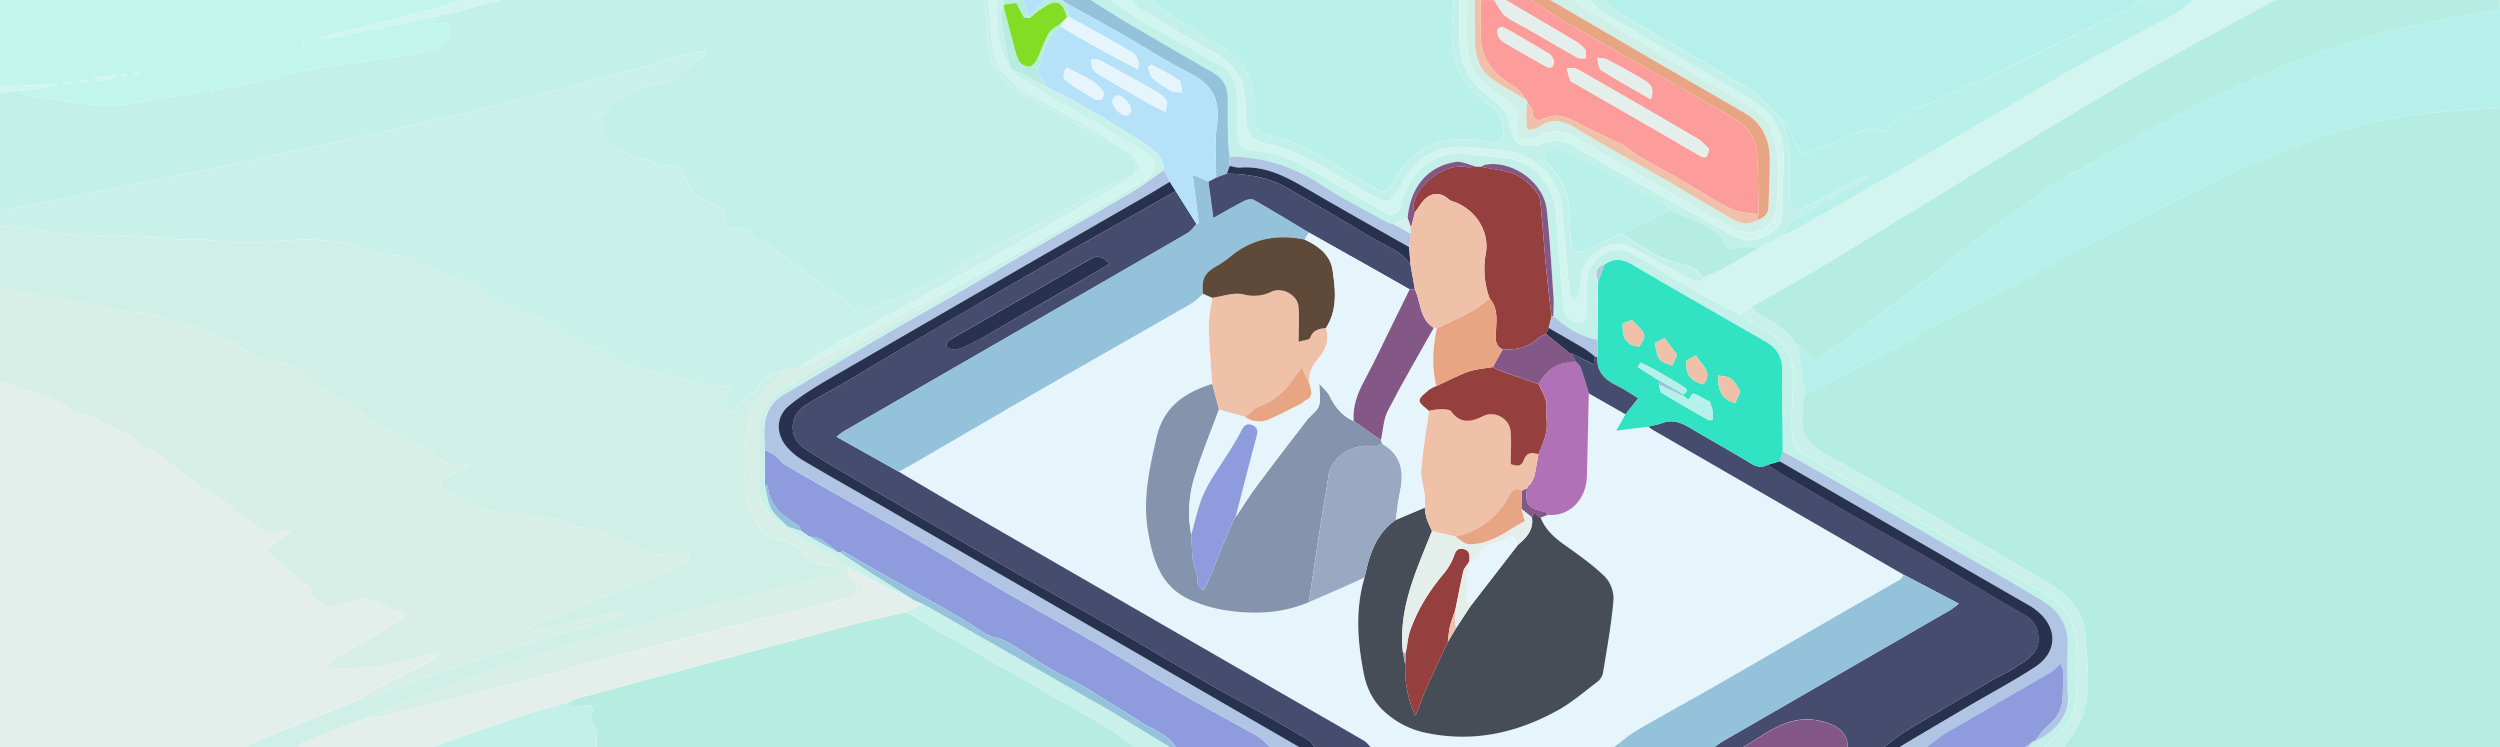 <svg id="Calque_1" data-name="Calque 1" xmlns="http://www.w3.org/2000/svg" viewBox="0 0 1295 387"><defs><style>.cls-1{fill:#b5ede2;}.cls-2{fill:#c3f1e9;}.cls-3{fill:#d0efe7;}.cls-4{fill:#e6f4fc;}.cls-5{fill:#caf1e9;}.cls-6{fill:#d8efe7;}.cls-7{fill:#e4efeb;}.cls-8{fill:#b5f0ea;}.cls-9{fill:#b7ece0;}.cls-10{fill:#b9f1ea;}.cls-11{fill:#c3f6ea;}.cls-12{fill:#454c6e;}.cls-13{fill:#d2f5ef;}.cls-14{fill:#8e9cde;}.cls-15{fill:#fc9d9b;}.cls-16{fill:#94c2db;}.cls-17{fill:#b0c4e4;}.cls-18{fill:#28324e;}.cls-19{fill:#e8a584;}.cls-20{fill:#835786;}.cls-21{fill:#efc1a8;}.cls-22{fill:#b5e1f9;}.cls-23{fill:#464d56;}.cls-24{fill:#8494ad;}.cls-25{fill:#31e3c2;}.cls-26{fill:#99a9c2;}.cls-27{fill:#5f4a39;}.cls-28{fill:#b071b7;}.cls-29{fill:#953f3e;}.cls-30{fill:#83dd24;}</style></defs><path class="cls-1" d="M1295,56V387H1069c2.57-3.8,5.58-7.38,7.63-11.45,7.36-14.6,4.48-30.28,3.68-45.53-.77-14.79-10.91-23.46-22.93-30.35-18.69-10.72-37.28-21.63-55.94-32.41-17.67-10.22-35.16-20.77-53.14-30.4-9.8-5.26-16.82-11.15-14.35-23.46.29-1.43-.27-3-.1-4.46A40.51,40.51,0,0,1,935,204a33.69,33.69,0,0,0,5.59-1.88c11.29-6,22.47-12.26,33.76-18.27,32.74-17.43,65.41-35,98.3-52.1,27.17-14.15,54.43-28.15,82-41.42a472.4,472.4,0,0,1,47-19.23C1231.79,60.43,1263.28,57.31,1295,56Z"/><path class="cls-2" d="M259,0H510c.66,7.55,1.37,15.1,2,22.66,1,11.92,7.15,20.3,17.38,26,6.93,3.88,13.75,7.95,20.74,11.72,8.57,4.64,17.26,9.06,25.9,13.58h1l7,5h1c2,3.78,5.24,7.35,2,12h0c-4.11,1.73-8.38,3.14-12.3,5.23-32.1,17.11-64.12,34.37-96.2,51.51-4.09,2.18-8.35,4-12.58,5.92-6.18,2.75-12.35,5.51-18.64,8-1.06.42-2.94-.27-4-1-2.63-1.91-4.88-4.36-7.51-6.27-12.19-8.83-24.72-17.22-36.54-26.51-3.8-3-9.92-3.28-11.54-9.2-.15-.52-2.95-.83-4.28-.43-3.76,1.14-8.59-1.43-8.1-5.09.66-4.84-2.43-5.74-5.69-7.12-5.78-2.45-11.13-5.64-13.69-11.75-3.07-7.35-7.15-9.7-13.66-7.86-1.95-1.19-3.45-2.52-5.2-3.11-2.68-.89-5.63-1-8.28-2-3.54-1.29-6.88-3.14-10.36-4.64a10.47,10.47,0,0,1-5.89-11.9,8.14,8.14,0,0,0,0-1.66l-5-2.46,5.21-.93c1.23-2,1.91-4,3.25-5.19a35.4,35.4,0,0,1,8-5.72,81.11,81.11,0,0,1,12.37-4.48c3.34-1,7.31-.61,10.15-2.28,5.93-3.49,11.33-7.9,16.87-12a15.39,15.39,0,0,0,2.47-3.08,10.09,10.09,0,0,0-5.88,0C344.48,31.26,329.08,36,313.51,40c-27.59,7.17-55.22,14.26-83,20.83-26.93,6.39-54,12.29-81,18C111.26,87,73,94.77,34.66,102.58,23.15,104.93,11.55,106.87,0,109V48l10-1c1,.66,1.85,1.72,2.91,1.92,6.49,1.23,13,2.45,19.55,3.33,8.19,1.09,16.4,2.26,24.63,2.58C62,55,66.93,53.78,71.82,53c19.58-3.19,39.2-6.2,58.71-9.79,10.05-1.84,19.8-5.33,29.86-7.06,18.54-3.18,37.23-5.44,55.8-8.46,6.24-1,13.16-1.8,16.17-8.83.79-1.85,1.29-4.91.32-6.14s-4-.65-6.08-.75a6.69,6.69,0,0,0-2,.59L223.31,11,228,8c3.06-.68,6.14-1.27,9.16-2.07C244.46,4,251.72,2,259,0Z"/><path class="cls-3" d="M0,149V117c6.73.75,13.48,1.39,20.2,2.27,5.54.73,11,1.82,16.57,2.59a50.77,50.77,0,0,0,7.7.44c4.74-.08,9.47-.41,14.21-.51,2.23,0,4.48.23,6.72.31,4.47.17,8.94.15,13.4.49s8.91,1.21,13.39,1.5c3.41.22,6.86-.35,10.26-.14,8.64.53,17.26,1.86,25.88,1.83,10.33,0,20.66-1.57,31-1.63,7.45-.05,14.91,1.22,22.36,2,.88.1,1.61,1.14,2.51,1.49,3,1.17,6,2.41,9.06,3.28a23.59,23.59,0,0,0,7.66,1.25c6.26-.38,11.64,1.2,16.18,5.61.46.44,1.65,0,2.43.24a29.15,29.15,0,0,1,3.18,1.2c4.1,1.6,8.18,3.25,12.3,4.78,3.06,1.14,6.43,1.66,9.22,3.25,3.52,2,6.44,5,9.87,7.23,5.29,3.39,10.3,7.37,17.15,7.61,2.45.08,4.88,1.64,7.27,2.64a51,51,0,0,1,7.9,3.63c3.71,2.38,7.07,5.3,10.71,7.78a21.36,21.36,0,0,0,5.63,2.66c2.82.87,6,.86,8.58,2.14,5.88,2.94,11.12,8.08,17.24,9.4,16.41,3.52,32.27,10,49.38,10,.2,0,.39.47,1,1.19a52.39,52.39,0,0,0-5.25,4.22c-.72.74-1.41,2.73-1,3.16a30.73,30.73,0,0,0,5.86,4.86c.32.21,1.89-1.19,2.67-2,1.61-1.77,2.92-3.85,4.65-5.49s4.8-2.79,6.05-4.87c3.32-5.5,8.6-7.5,14.13-9.37-1.37,1.72-2.49,3.75-4.15,5.11-6.51,5.32-12.63,10.92-14.22,19.69-1,5.68-2.28,11.43-2.29,17.15,0,8.74-.08,17.71,1.85,26.13,2.13,9.29,6.64,17.62,17.89,19.71a17.13,17.13,0,0,1,9.65,5.82c4.56,5.89,10.4,7.24,17.14,7.56,1.4.07,2.72,1.54,5.12,3-3,.9-4.54,1.45-6.12,1.84-23,5.68-46.11,10.93-69,17.11-27.7,7.5-55.35,15.28-82.72,23.87-22.34,7-44.28,15.29-66.31,23.24C204.79,365.15,197,368.72,189,372c-10.93,4.32-21.86,8.62-32.76,13-.58.24-.83,1.3-1.24,2H127a26.74,26.74,0,0,1,3.39-1.95Q158.68,373.48,187,362a11.58,11.58,0,0,0,2.46-.31c23.28-7.94,46.44-16.24,69.84-23.79,19.27-6.2,38.83-11.48,58.23-17.27a48.29,48.29,0,0,0,6.38-2.95l-.7-1.54-49.53,11.64-.52-1.46a35.08,35.08,0,0,1,4.05-2.37c9.45-4,18.89-8.11,28.43-11.94,14.79-6,29.67-11.69,44.47-17.61,3.41-1.36,6.72-3,6.53-8.67-3.91.48-7.58,1.12-11.28,1.31-2.69.14-5.68.33-8.08-.63-12.29-4.92-23.5-12.65-37.46-13.17-3.13-.12-6-3.56-9.27-4.06-11.24-1.73-22.58-2.74-33.85-4.25a38.6,38.6,0,0,1-9.29-2.56c-1.81-.72-3.08-2.72-4.87-3.57-4-1.94-8.29-3.41-12.35-5.31-1.2-.57-2-1.93-3-2.93a16.89,16.89,0,0,1,3.08-2.69c4.42-2.27,8.94-4.36,13.42-6.51-2.12-1.18-4.05-1.66-5.59-1.09-4.28,1.61-7.1-.24-10.33-2.82a99.69,99.69,0,0,0-14.43-9.65c-6.47-3.54-13.42-6.23-19.93-9.73-3.69-2-6.88-4.91-10.35-7.33-2.83-2-5.68-3.94-8.63-5.74-5.48-3.35-11.92-5.7-16.3-10.11a23.55,23.55,0,0,0-12.6-7c-4.83-1-10-1.71-14.24-3.91s-7.42-6.34-12.53-7.63c-7.13-1.81-12.67-7.77-20.47-8.14a22.47,22.47,0,0,1-6.81-1.09c-7.23-2.76-14.32-5.81-22.36-5.18-1.75.14-3.58-.5-5.36-.88-6.27-1.33-12.51-2.84-18.82-4-7.47-1.39-15-2.43-22.49-3.76S7.47,150.43,0,149Z"/><path class="cls-4" d="M836,387H710c-1.15-1.12-2.13-2.52-3.47-3.31-14.66-8.53-29.39-16.95-44.08-25.42q-77.36-44.59-154.7-89.22c-14.1-8.15-28.1-16.46-42.15-24.69,1.73-1,3.47-1.89,5.17-2.87,23.93-13.88,47.8-27.85,71.77-41.64,24.72-14.22,49.55-28.25,74.27-42.47,2.36-1.35,4.28-3.47,6.4-5.22l4.73,2.09c-.64,5-1.88,10.1-1.78,15.13.2,9.83,1.16,19.64,1.81,29.47-14.26,4.41-25.24,11.77-28.91,27.71-3.73,16.25-7.32,32-4.34,49.14,2.54,14.58,6.54,27.47,20.33,34.35a72.7,72.7,0,0,0,22.76,6.48c13.62,1.78,27.23.86,40.16-4.61q11.14-4.87,22.27-9.74c2.22-1,4.4-2,6.59-3.06-4.85,16.42-3.72,32.82-.5,49.4,1.47,7.52,4.37,13.82,9.77,19.16a45.23,45.23,0,0,0,23.63,12.16c24,4.81,46.4-.32,67.39-12,7.19-4,13.55-9.52,20.14-14.54a8,8,0,0,0,3-4.41c2.08-12.64,4.36-25.29,5.49-38a16.88,16.88,0,0,0-4.35-12.09c-6.38-6.22-13.82-11.42-21.12-16.62-5.29-3.76-9.84-7.93-12.31-14.05l3.83-1.43c10.72,1.06,19.72-7.64,20.11-19.73.46-14.39.71-28.79,1-43.18l19,10.78L837.15,223l16.62-2c1.1.74,2.16,1.54,3.3,2.19q64.56,37.3,129.14,74.57c-.7.86-1.23,2-2.13,2.52-10.18,5.9-20.45,11.66-30.64,17.54-20.84,12-41.61,24.13-62.48,36.09-14.09,8.08-28.36,15.83-42.39,24C844.12,380.51,840.18,384,836,387Z"/><path class="cls-5" d="M406,192c-5.53,1.87-10.81,3.87-14.13,9.37-1.25,2.08-4.17,3.09-6.05,4.87s-3,3.72-4.65,5.49c-.78.85-2.35,2.25-2.67,2a30.73,30.73,0,0,1-5.86-4.86c-.39-.43.3-2.42,1-3.16a52.39,52.39,0,0,1,5.25-4.22c-.57-.72-.76-1.19-1-1.19-17.11,0-33-6.46-49.38-10-6.12-1.32-11.36-6.46-17.24-9.4-2.57-1.28-5.76-1.27-8.58-2.14a21.36,21.36,0,0,1-5.63-2.66c-3.64-2.48-7-5.4-10.71-7.78a51,51,0,0,0-7.9-3.63c-2.39-1-4.82-2.56-7.27-2.64-6.85-.24-11.86-4.22-17.15-7.61-3.43-2.19-6.35-5.22-9.87-7.23-2.79-1.59-6.16-2.11-9.22-3.25-4.12-1.53-8.2-3.18-12.3-4.78a29.15,29.15,0,0,0-3.18-1.2c-.78-.21-2,.2-2.43-.24-4.54-4.41-9.92-6-16.18-5.61a23.59,23.59,0,0,1-7.66-1.25c-3.09-.87-6.07-2.11-9.06-3.28-.9-.35-1.63-1.39-2.51-1.49-7.45-.8-14.91-2.07-22.36-2-10.33.06-20.66,1.6-31,1.63-8.62,0-17.24-1.3-25.88-1.83-3.4-.21-6.85.36-10.26.14-4.48-.29-8.92-1.16-13.39-1.5s-8.93-.32-13.4-.49c-2.24-.08-4.49-.35-6.72-.31-4.74.1-9.47.43-14.21.51a50.77,50.77,0,0,1-7.7-.44c-5.53-.77-11-1.86-16.57-2.59C13.48,118.39,6.73,117.75,0,117v-8c11.55-2.13,23.15-4.07,34.66-6.42C73,94.77,111.26,87,149.51,78.86c27.07-5.74,54.11-11.64,81-18,27.74-6.57,55.37-13.66,83-20.83,15.57-4,31-8.74,46.46-13.1a10.09,10.09,0,0,1,5.88,0A15.39,15.39,0,0,1,363.38,30c-5.54,4.14-10.94,8.55-16.87,12-2.84,1.67-6.81,1.3-10.15,2.28A81.11,81.11,0,0,0,324,48.8a35.4,35.4,0,0,0-8,5.72c-1.34,1.2-2,3.15-3.25,5.19l-5.21.93,5,2.46a8.14,8.14,0,0,1,0,1.66,10.47,10.47,0,0,0,5.89,11.9c3.48,1.5,6.82,3.35,10.36,4.64,2.65,1,5.6,1.06,8.28,2,1.75.59,3.25,1.92,5.2,3.11,6.51-1.84,10.59.51,13.66,7.86,2.56,6.11,7.91,9.3,13.69,11.75,3.26,1.38,6.35,2.28,5.69,7.12-.49,3.66,4.34,6.23,8.1,5.09,1.33-.4,4.13-.09,4.28.43,1.62,5.92,7.74,6.21,11.54,9.2,11.82,9.29,24.35,17.68,36.54,26.51,2.63,1.91,4.88,4.36,7.51,6.27,1.07.78,3,1.47,4,1,6.29-2.47,12.46-5.23,18.64-8,4.23-1.89,8.49-3.74,12.58-5.92,32.08-17.14,64.1-34.4,96.2-51.51,3.92-2.09,8.19-3.5,12.3-5.23a23.28,23.28,0,0,1-3,2.47q-35.91,20.5-71.87,40.94c-14.75,8.34-29.6,16.51-44.42,24.71-14.09,7.79-28.27,15.42-42.28,23.35-4.36,2.46-8.3,5.66-12.43,8.53Z"/><path class="cls-6" d="M0,149c7.47,1.43,14.93,2.93,22.41,4.27s15,2.37,22.49,3.76c6.31,1.18,12.55,2.69,18.82,4,1.78.38,3.61,1,5.36.88,8-.63,15.13,2.42,22.36,5.18a22.47,22.47,0,0,0,6.81,1.09c7.8.37,13.34,6.33,20.47,8.14,5.11,1.29,8.24,5.44,12.53,7.63s9.41,2.89,14.24,3.91a23.55,23.55,0,0,1,12.6,7c4.38,4.41,10.82,6.76,16.3,10.11,3,1.8,5.8,3.76,8.63,5.74,3.47,2.42,6.66,5.34,10.35,7.33,6.51,3.5,13.46,6.19,19.93,9.73a99.69,99.69,0,0,1,14.43,9.65c3.23,2.58,6.05,4.43,10.33,2.82,1.54-.57,3.47-.09,5.59,1.09-4.48,2.15-9,4.24-13.42,6.51a16.89,16.89,0,0,0-3.08,2.69c1,1,1.83,2.36,3,2.93,4.06,1.9,8.32,3.37,12.35,5.31,1.79.85,3.06,2.85,4.87,3.57a38.6,38.6,0,0,0,9.29,2.56c11.27,1.51,22.61,2.52,33.85,4.25,3.23.5,6.14,3.94,9.27,4.06,14,.52,25.17,8.25,37.46,13.17,2.4,1,5.39.77,8.08.63,3.7-.19,7.37-.83,11.28-1.31.19,5.63-3.12,7.31-6.53,8.67C335.3,300.31,320.42,306,305.63,312c-9.54,3.83-19,7.91-28.43,11.94a35.08,35.08,0,0,0-4.05,2.37l.52,1.46,49.53-11.64.7,1.54a48.29,48.29,0,0,1-6.38,2.95c-19.4,5.79-39,11.07-58.23,17.27-23.4,7.55-46.56,15.85-69.84,23.79A11.58,11.58,0,0,1,187,362c1.3-1.14,2.42-2.61,3.9-3.37,10.35-5.3,20.8-10.41,31.16-15.69a55.31,55.31,0,0,0,5.67-3.78l-.69-1.37c-9.56,2.4-19,5.51-28.72,7-9.49,1.47-19.24,1.29-28.88,1.84l-.51-1.91c1.55-1.35,2.93-3,4.67-4,7.6-4.43,15.36-8.58,22.95-13,4.68-2.75,9.15-5.87,13.71-8.82-5.19-3.08-10-4.1-14-6.47-7-4.12-13-1.56-19.36,1.14-2.29,1-5.66,1.22-7.81.23-3.71-1.72-8-3.42-8.41-8.87-.07-1.08-2.33-2-3.56-3-6.51-5.42-13-10.86-19.93-16.64L150.63,275a8.49,8.49,0,0,0-5.18.35c-4.29,1.49-8.37,1.06-11.57-2.15-4.47-4.47-11.78-5.2-14.85-11.47-.24-.49-1.12-.66-1.67-1-6.19-4.12-12.5-8.07-18.52-12.42-6.85-5-13.37-10.35-20.19-15.34-1.94-1.42-5-1.55-6.56-3.19-6-6.25-14.34-8.21-21.38-12.48-4.26-2.59-10.21-2.5-14.28-5.27C25.3,204.4,12.42,201.92,0,198Z"/><path class="cls-7" d="M0,198c12.42,3.92,25.3,6.4,36.43,14,4.07,2.77,10,2.68,14.28,5.27,7,4.27,15.41,6.23,21.38,12.48,1.57,1.64,4.62,1.77,6.56,3.19,6.82,5,13.34,10.39,20.19,15.34,6,4.35,12.33,8.3,18.52,12.42.55.36,1.43.53,1.67,1,3.07,6.27,10.38,7,14.85,11.47,3.2,3.21,7.28,3.64,11.57,2.15a8.49,8.49,0,0,1,5.18-.35l-13.49,10.27c6.92,5.78,13.42,11.22,19.93,16.64,1.23,1,3.49,1.93,3.56,3,.36,5.45,4.7,7.15,8.41,8.87,2.15,1,5.52.74,7.81-.23,6.41-2.7,12.37-5.26,19.36-1.14,4,2.37,8.85,3.39,14,6.47-4.56,2.95-9,6.07-13.71,8.82-7.59,4.46-15.35,8.61-22.95,13-1.74,1-3.12,2.64-4.67,4l.51,1.91c9.64-.55,19.39-.37,28.88-1.84,9.71-1.5,19.16-4.61,28.72-7l.69,1.37a55.31,55.31,0,0,1-5.67,3.78c-10.36,5.28-20.81,10.39-31.16,15.69-1.48.76-2.6,2.23-3.9,3.37q-28.31,11.52-56.6,23.06A26.74,26.74,0,0,0,127,387H0Z"/><path class="cls-8" d="M1295,56c-31.72,1.31-63.21,4.43-93.34,15.11a472.4,472.4,0,0,0-47,19.23c-27.61,13.27-54.87,27.27-82,41.42-32.89,17.12-65.56,34.67-98.3,52.1-11.29,6-22.47,12.24-33.76,18.27A33.69,33.69,0,0,1,935,204c-.34-1.72-.73-3.43-1-5.16q-1.53-9.93-3-19.85c2,1.67,4.54,3,5.87,5.1,1.88,3,3.26,3.63,6.24,1.38,7.93-6,16.1-11.72,24.12-17.62,10.61-7.81,21.27-15.55,31.71-23.59,8.46-6.52,16.44-13.66,24.95-20.12,8.3-6.3,17-12,25.52-18.12,4.8-3.45,9.25-7.43,14.23-10.58S1074.2,90,1079.37,87c8.65-4.92,17-10.34,25.81-15,14.53-7.74,29.17-15.3,44-22.49,12.07-5.87,24.32-11.41,36.72-16.53,23.56-9.73,48.07-16.46,73-21.69,12-2.52,24.11-4.22,36.17-6.29Z"/><path class="cls-9" d="M588,387H309c-.25-4.53,1-9.27-2.41-13.32-.62-.75-.29-2.52,0-3.74.8-3.75.08-5.23-4.29-4.37-2.63.52-6.2,2.37-8.27-1.56a55.36,55.36,0,0,1,6.38-2.59q69.33-18.69,138.71-37.22c10.22-2.71,20.59-4.84,30.89-7.24,1.77,1.23,3.46,2.59,5.31,3.66,12.1,6.95,24.24,13.83,36.35,20.75,20.38,11.66,40.81,23.24,61.1,35.08C578.06,379.55,582.93,383.46,588,387Z"/><path class="cls-1" d="M1295,5c-12.06,2.07-24.2,3.77-36.17,6.29-24.89,5.23-49.4,12-73,21.69-12.4,5.12-24.65,10.66-36.72,16.53-14.8,7.19-29.44,14.75-44,22.49-8.78,4.68-17.16,10.1-25.81,15-5.17,2.94-10.72,5.25-15.72,8.43s-9.43,7.13-14.23,10.58c-8.48,6.09-17.22,11.82-25.52,18.12-8.51,6.46-16.49,13.6-24.95,20.12-10.44,8-21.1,15.78-31.71,23.59-8,5.9-16.19,11.61-24.12,17.62-3,2.25-4.36,1.57-6.24-1.38-1.33-2.1-3.87-3.43-5.87-5.1-4.94-8.08-12.89-12.41-20.79-16.85-1.25-.7-2.13-2.07-3.18-3.13,14.26-8.17,28.7-16,42.74-24.56,46.39-28.17,92.39-57,139-84.73,27-16,54.81-30.55,82.28-45.73,2.59-1.43,5.28-2.67,7.92-4h116Z"/><path class="cls-8" d="M830,0h278c-1.47,1.4-2.7,3.26-4.44,4.12q-33.61,16.52-67.37,32.74c-11.24,5.39-22.74,10.24-34,15.58-8.56,4.05-19,5.12-24.27,14.71-.38.7-2.8,1.12-3.62.62-4.28-2.64-8-.42-11.75,1-8.34,3.28-16.52,7-24.89,10.21-1.55.59-4.79.29-5.37-.7-2.57-4.38-4.32-9.22-6.66-13.75-.74-1.43-2.4-2.39-3.63-3.57-4.8-4.73-8.92-10.56-14.52-14-20.94-12.8-42.43-24.72-63.59-37.17C839,7,834.62,3.3,830,0Z"/><path class="cls-10" d="M597,0H753c-.33,6.79-1.22,13.61-.88,20.36.62,12.43,5.06,23.22,15.43,31,5.43,4.07,11,8,11.42,15.91.23,4.85-1.85,7.11-6.74,6.38S762.69,72,757.94,72.1c-16,.37-28.37,7.13-35.88,21.74-3.06,6-4.58,6.59-10.53,3.35-5.67-3.09-11.1-6.63-16.68-9.9C683.1,80.42,671.63,73,658,70.12c-6.5-1.37-8-3.45-8-10,0-1.84,0-3.67,0-5.5C649.7,42.11,645.47,31.8,634.12,25c-11.64-7-23-14.41-34.47-21.75C598.53,2.53,597.87,1.1,597,0Z"/><path class="cls-11" d="M228,8l-4.69,3,1.29,1.57a6.69,6.69,0,0,1,2-.59c2.12.1,5.16-.4,6.08.75s.47,4.29-.32,6.14c-3,7-9.93,7.81-16.17,8.83-18.57,3-37.26,5.28-55.8,8.46-10.06,1.73-19.81,5.22-29.86,7.06C111,46.79,91.4,49.8,71.82,53c-4.89.79-9.85,2-14.73,1.85-8.23-.32-16.44-1.49-24.63-2.58-6.55-.88-13.06-2.1-19.55-3.33C11.85,48.73,11,47.67,10,47l19.41-2.52-.14-1.18L0,45V0H239a21.85,21.85,0,0,1-3.54,1.66Q211.64,7.9,187.78,14c-7.42,1.89-14.88,3.63-22.32,5.44a2.89,2.89,0,0,0,2.74.94Q198.11,14.24,228,8ZM59.35,40.75l-.1-1.66L48.64,40.42,48.81,42ZM32.7,42.52v1h4.64v-1Zm8.92-1.07,0,1,3.74.18,0-1.23Zm27.94-3.9v.91h2.81v-.91Zm-4.14,2,0-1.22-2.81.26.07,1ZM161.64,20l-1.14.95c.3.3.58.82.9.84s.72-.41,1.08-.65Zm-5.23,2.3c.27.11.59.38.78.3s.24-.48.36-.74c-.26-.12-.58-.38-.77-.31S156.53,22,156.41,22.26Z"/><path class="cls-12" d="M465.6,244.36c14,8.23,28,16.54,42.15,24.69q77.32,44.65,154.7,89.22c14.69,8.47,29.42,16.89,44.08,25.42,1.34.79,2.32,2.19,3.47,3.31H681c-1-1.2-1.89-2.77-3.19-3.55q-11.19-6.74-22.57-13.14c-9.92-5.56-20-10.8-29.88-16.49-18.06-10.42-35.93-21.17-54-31.59-15.06-8.69-30.32-17-45.41-25.68-15.92-9.13-31.74-18.43-47.61-27.66-10.82-6.3-21.67-12.56-32.46-18.93-9.69-5.73-19.54-11.23-28.89-17.47-8.67-5.79-8.4-17,.33-22.6,6.93-4.47,14.32-8.22,21.43-12.41,10.47-6.17,20.84-12.49,31.31-18.65q21.1-12.42,42.29-24.68Q531.57,143,550.82,131.9c9.58-5.49,19.21-10.87,28.82-16.3L609.05,99l10.76,17.13c-1.55,1.56-2.84,3.55-4.67,4.62q-33,19.2-66.14,38.18-56,32.27-112,64.56a43.7,43.7,0,0,0-3.65,2.76ZM574.78,136.68c-3.45-3.8-6.28-4.51-9.48-2.78-3.78,2-7.45,4.3-11.18,6.44q-17.4,10-34.81,20c-9.19,5.27-18.42,10.48-27.56,15.84a3.38,3.38,0,0,0-1.42,2.76,3.27,3.27,0,0,0,2.42,1.93,13.17,13.17,0,0,0,5.81-.76,126.52,126.52,0,0,0,12-6.16q24.51-14.06,48.91-28.26C564.38,142.85,569.28,139.93,574.78,136.68Z"/><path class="cls-13" d="M1179,0c-2.64,1.33-5.33,2.57-7.92,4-27.47,15.18-55.33,29.69-82.28,45.73-46.63,27.76-92.63,56.56-139,84.73C935.74,143,921.3,150.85,907,159l-6,4c-6.84-3.67-13.78-7.16-20.49-11.05-11.2-6.5-22.18-13.37-33.42-19.8-2.79-1.6-6.24-3-9.33-2.94-8.42.27-15.66,8.51-15.75,17-.06,5.49.16,11-.13,16.48-.07,1.43-1.3,3.55-2.52,4-3.46,1.34-9-2.38-9.31-6.08-1.41-16.31-3.2-32.62-3.9-49-.62-14.37-10.57-26.89-23.66-29.31-7.13-1.32-14.49-1.37-21.66-2.55-7.81-1.29-14.66.46-21.16,4.71-7.75,5.06-11.36,12.74-13.77,21.2-1.53,5.39-4.34,6.82-9.07,4.1-11.66-6.71-23.17-13.66-34.89-20.26C671.48,83.73,660.65,78.77,648.36,78c-5-.34-7.22-2.89-7.33-8.22-.13-5.83.18-11.67-.09-17.49-.32-7.18-2-14.09-8.71-18C618.1,25.88,603.72,18,589.56,9.73c-5-2.94-9.72-6.47-14.56-9.73h11c1,1.2,1.77,2.78,3,3.55,11.33,6.92,22.67,13.83,34.15,20.49,9.3,5.39,18.79,10.54,21,22.4a80,80,0,0,1,1.2,12.75c.28,11.16,2.17,13.51,13.39,16,1.29.28,2.54.8,3.81,1.19,16.74,5.12,30.88,15.3,45.87,23.78,10.14,5.74,12.13,5.53,17.49-5a13,13,0,0,1,.68-1.34c6.84-11,16.23-18,29.66-17.67,7.76.18,15.49,1.24,23.24,1.89,14.17,1.2,28.11,14.67,29.44,28.53q1.56,16.45,3,32.92c.37,4.11.48,8.27,1.12,12.34.21,1.38,1.69,2.57,2.58,3.84.77-1.24,1.91-2.39,2.21-3.73a44.25,44.25,0,0,0,1-8.35c.26-10.1,15.18-21.32,25.23-15.92,10.43,5.61,21,11,31.31,16.8,2.62,1.48,4.46,1.87,6.5-.4,3.76-1.71,7.62-3.21,11.24-5.18,6.34-3.46,12.52-7.2,18.77-10.83l11-6c2.57-1.15,5.25-2.11,7.69-3.47q14.38-8,28.62-16.22Q990,84.68,1020.58,66.91c17.94-10.45,35.66-21.3,53.75-31.48C1092,25.49,1110,16.26,1127.77,6.52c3-1.66,5.5-4.32,8.23-6.52Z"/><path class="cls-12" d="M986.21,297.78q-64.58-37.27-129.14-74.57c-1.14-.65-2.2-1.45-3.3-2.19,2.54-.64,5.14-1.1,7.59-2,5.39-1.9,9.83.07,14.37,2.78,10.36,6.19,20.94,12,31.25,18.27,3,1.86,5.7,2.3,8.77.67,2.53,1.69,5,3.5,7.61,5,13.14,7.7,26.29,15.39,39.51,22.95,12.53,7.18,25.24,14,37.71,21.32,16.18,9.43,32.08,19.35,48.37,28.58,4.77,2.69,6.6,6.41,7,11.15.71,8.76-6.19,12.2-12.13,16.05-3.59,2.33-7.56,4.06-11.27,6.22-14.83,8.65-29.68,17.27-44.39,26.12-4.27,2.56-8.11,5.85-12.15,8.8H957c.72-9.19-9-12.79-16.4-13.95-15.18-2.38-25.85,7.21-37.6,13.95H888c1.79-1.18,3.53-2.47,5.38-3.54q58.56-33.81,117.12-67.59a49.73,49.73,0,0,0,4.14-3.13Z"/><path class="cls-14" d="M658,387H609c-4-6.65-11.37-8.71-17.39-12.59-6.56-4.24-13.29-8.23-19.94-12.35-3.82-2.37-7.53-4.93-11.45-7.12-5.18-2.9-10.66-5.28-15.77-8.31-7.69-4.56-15-9.68-22.78-14.15-3.16-1.83-7.18-2.15-10.4-3.89-5.07-2.73-9.68-6.29-14.68-9.14-14.43-8.23-29-16.26-43.43-24.41-5.42-3.07-10.75-6.3-16.18-9.35-.44-.25-1.33.32-2,.51l-1-.18a98.61,98.61,0,0,0-8.86-6.75c-1.69-1-4-1-6.08-1.43L415,275c-.56-1-.86-2.47-1.73-3-7.68-4.77-14.72-9.95-15.57-20,0-.39-1-.69-1.52-1q0-8.94-.08-17.9a37,37,0,0,1,5.4,2.86c1.85,1.37,3.16,3.55,5.11,4.71,8.65,5.17,17.43,10.13,26.2,15.1,14.84,8.41,29.78,16.65,44.54,25.2,14.6,8.46,28.94,17.37,43.55,25.81,15.46,8.92,31.18,17.37,46.63,26.3,14.32,8.27,28.34,17.08,42.67,25.32,13.57,7.81,27.43,15.11,41.05,22.84C653.76,382.63,655.75,385,658,387Z"/><path class="cls-15" d="M780,0h13c5.83,3.74,11.52,7.7,17.5,11.16,17.84,10.31,35.78,20.41,53.69,30.59,2.29,1.3,4.62,2.51,6.9,3.83,8.11,4.7,16.17,9.48,24.31,14.12,7.76,4.43,14.27,9.93,14.77,19.58.55,10.59.52,21.21.74,31.81-4.65-.83-9.77-.7-13.86-2.69-8.36-4.05-16.14-9.29-24.22-13.94-7.81-4.5-15.74-8.8-23.51-13.35-3-1.74-5.5-4.3-8.54-5.89-6.46-3.38-13.18-6.26-19.69-9.56-6.87-3.47-13.29-8.19-21.73-4.06-3.06,1.5-5.3.09-5.52-3.93-.09-1.62-1.74-3.15-2.68-4.72-.08-.3-.15-.6-.2-.9-2.07-2.39-3.71-5.51-6.29-7-10.82-6.37-18.13-14.64-17.7-28,.18-5.65,0-11.32,0-17h7c1.84,2.74,3.18,6.09,5.64,8.07,3.57,2.87,8,4.72,12,7.06C800.07,20,808.48,25,817,29.82c1.2.68,3,.3,4.52.42-.1-1.58.38-3.61-.43-4.62A21,21,0,0,0,815.46,21C803.68,14,791.83,7,780,0ZM885.12,77.05c-1.41-1.31-3.22-3.71-5.61-5.11Q848.57,53.79,817.4,36c-1.58-.9-3.85-.58-5.8-.83a40.88,40.88,0,0,0,1.69,6.28c.38.9,1.79,1.4,2.79,2q18.76,10.83,37.55,21.63Q867,72.82,880.37,80.6C883,82.11,884.81,82.14,885.12,77.05ZM805,31.32c-.62-.9-1.25-2.69-2.5-3.45-7.65-4.65-15.42-9.11-23.23-13.49a3.37,3.37,0,0,0-3.14.4c-.57.54-.58,2.15-.24,3.06a7.1,7.1,0,0,0,2.37,3.6c7.24,4.35,14.58,8.54,22,12.66C802.51,35.36,804.84,35.92,805,31.32Zm50.09,20.12c1.84-5,.69-7.56-4.21-10.42-6-3.51-12.12-6.92-18.31-10.16-1.51-.79-3.48-.7-5.24-1,.66,2.22.63,5.53,2.12,6.48C837.7,41.61,846.28,46.31,855.13,51.44Z"/><path class="cls-7" d="M470,317c-10.3,2.4-20.67,4.53-30.89,7.24q-69.39,18.46-138.71,37.22A55.36,55.36,0,0,0,294,364c-8.08,2.31-16.26,4.32-24.22,7-15.33,5.14-30.53,10.65-45.78,16H155c.41-.68.66-1.74,1.24-2,10.9-4.4,21.83-8.7,32.76-13,1.53.1,3.14.57,4.56.23,16.42-3.93,32.86-7.81,49.21-12.05,24.84-6.45,49.6-13.23,74.42-19.74q39.4-10.33,78.88-20.41c14-3.54,28-6.66,42-10,6.28-1.52,7.51-4.55,3.33-8.88-2.26-2.33-2.43-4.43-1.42-7.09,6.21,3.36,12.37,6.84,18.66,10.05,4.77,2.43,9.72,4.52,14.58,6.77l4.86,2Z"/><path class="cls-10" d="M1136,0c-2.73,2.2-5.21,4.86-8.23,6.52-17.76,9.74-35.8,19-53.44,28.91-18.09,10.18-35.81,21-53.75,31.48Q990,84.73,959.31,102.33q-14.25,8.2-28.62,16.22c-2.44,1.36-5.12,2.32-7.69,3.47,1.89-2.62,3.26-6,5.78-7.7,6.59-4.4,13.63-8.13,20.58-12,6.11-3.38,12.35-6.55,18.53-9.81-.23-.53-.47-1.05-.7-1.58a43.8,43.8,0,0,0-4.71,1.84c-8.64,4.59-17.22,9.3-25.87,13.88-7.35,3.91-9.49,2.55-9.63-5.63-.23-13.52,2-27.36-5-40,1.23,1.18,2.89,2.14,3.63,3.57,2.34,4.53,4.09,9.37,6.66,13.75.58,1,3.82,1.29,5.37.7,8.37-3.21,16.55-6.93,24.89-10.21,3.71-1.46,7.47-3.68,11.75-1,.82.5,3.24.08,3.62-.62,5.3-9.59,15.71-10.66,24.27-14.71,11.26-5.34,22.76-10.19,34-15.58q33.8-16.15,67.37-32.74c1.74-.86,3-2.72,4.44-4.12Z"/><path class="cls-16" d="M986.21,297.78l28.43,15a49.73,49.73,0,0,1-4.14,3.13Q952,349.68,893.38,383.46c-1.85,1.07-3.59,2.36-5.38,3.54H836c4.18-3.05,8.12-6.49,12.57-9.07,14-8.17,28.3-15.92,42.39-24,20.87-12,41.64-24.08,62.48-36.09,10.19-5.88,20.46-11.64,30.64-17.54C985,299.78,985.51,298.64,986.21,297.78Z"/><path class="cls-2" d="M575,0c4.84,3.26,9.53,6.79,14.56,9.73C603.72,18,618.1,25.88,632.23,34.2c6.71,3.95,8.39,10.86,8.71,18,.27,5.82,0,11.66.09,17.49.11,5.33,2.3,7.88,7.33,8.22,12.29.82,23.12,5.78,33.58,11.67,11.72,6.6,23.23,13.55,34.89,20.26,4.73,2.72,7.54,1.29,9.07-4.1,2.41-8.46,6-16.14,13.77-21.2,6.5-4.25,13.35-6,21.16-4.71,7.17,1.18,14.53,1.23,21.66,2.55,13.09,2.42,23,14.94,23.66,29.31.7,16.35,2.49,32.66,3.9,49,.32,3.7,5.85,7.42,9.31,6.08,1.22-.48,2.45-2.6,2.52-4,.29-5.48.07-11,.13-16.48.09-8.53,7.33-16.77,15.75-17,3.09-.11,6.54,1.34,9.33,2.94,11.24,6.43,22.22,13.3,33.42,19.8,6.71,3.89,13.65,7.38,20.49,11.05,4.4,2.63,8.67,5.51,13.22,7.84,10.26,5.27,15.76,15.58,14.82,27.06a213.1,213.1,0,0,0-.8,26.85c.15,3.29,2.19,7.88,4.83,9.47,22,13.34,44.27,26.17,66.54,39,14.95,8.64,30.06,17,45,25.62,6.61,3.8,13.41,7.41,19.5,11.95,11.91,8.88,11.91,22.11,11.66,35.25,0,2.42.11,4.84,0,7.26-.24,9.37-.73,18.66-8.33,25.64-2.88,2.64-5.69,5.35-8.53,8h-8l2-2.9c.3-.05.59-.11.89-.18,11.34-5,18-13.85,17.22-24.14a245.47,245.47,0,0,1-.11-25.45c.33-10-4.24-17.58-12.13-22.5-15.42-9.59-31.37-18.33-47.1-27.4q-35.55-20.51-71.1-41c-5.72-3.28-11.54-6.37-17.32-9.55-.14-14.12-.48-28.24-.31-42.35.08-6.83-2.91-11.41-8.49-14.62-22.86-13.18-45.87-26.11-68.57-39.58-5.41-3.21-9.93-4-15-.29-4.75,1.58-4.47,5-3.24,8.79q-.12,15.06-.23,30.12c-9-1.57-16.21-6.46-22.93-12.29,0-3.16.34-6.33.12-9.47-1.07-15.21-1.9-30.45-3.54-45.6-1.54-14.25-17.72-25.75-31.86-23.34a7.32,7.32,0,0,0-2.09,1.15l-2.44-.08c-3.7-.89-7.61-3-11.07-2.46-14.47,2.41-23.25,13.23-24.58,29.07l-7.29,3.12a13.58,13.58,0,0,1-3.32-.84c-11.28-6.3-22.9-12.09-33.67-19.17-14.68-9.66-30.42-14.88-47.93-14.94-.3-2.79-.83-5.57-.88-8.37-.13-7.31,0-14.62-.07-21.93-.06-5.53-2.27-10-7.13-12.86-14.71-8.58-29.5-17-44.17-25.66C578,8.37,571.56,4.11,565,0Z"/><path class="cls-2" d="M922,61c7,12.69,4.75,26.53,5,40.05.14,8.18,2.28,9.54,9.63,5.63,8.65-4.58,17.23-9.29,25.87-13.88A43.8,43.8,0,0,1,967.19,91c.23.53.47,1.05.7,1.58-6.18,3.26-12.42,6.43-18.53,9.81-7,3.84-14,7.57-20.58,12-2.52,1.68-3.89,5.08-5.78,7.7l-11,6c-3.36.17-6.73.2-10.07.56s-6.81,1.56-8.94-2.85a15.7,15.7,0,0,0-4.92-5.56,57.57,57.57,0,0,0-9.11-5.1c-4.59-2.16-9.31-4-14-6-1-1-1.81-2.29-3-3-14.13-8-28.24-16-42.52-23.71a55.6,55.6,0,0,0-13.64-5.12c-1.9-.44-4.35,1.54-6.55,2.42,1,2,1.43,4.49,2.92,5.93,7.78,7.54,10.83,16.75,10.83,27.35a118.79,118.79,0,0,0,1,13.83c.48,4.05,3.19,4.87,6.71,3.06,6.27-3.2,12.8-5.9,19.22-8.81,2.37,1.54,4.67,3.19,7.13,4.58,6.07,3.42,11.89,8,18.43,9.71s12.8,2.24,16.44,8.72c-2,2.27-3.88,1.88-6.5.4-10.32-5.8-20.88-11.19-31.31-16.8-10.05-5.4-25,5.82-25.23,15.92a44.25,44.25,0,0,1-1,8.35c-.3,1.34-1.44,2.49-2.21,3.73-.89-1.27-2.37-2.46-2.58-3.84-.64-4.07-.75-8.23-1.12-12.34q-1.49-16.47-3-32.92C807.65,92.65,793.71,79.18,779.54,78c-7.75-.65-15.48-1.71-23.24-1.89-13.43-.33-22.82,6.66-29.66,17.67A13,13,0,0,0,726,95.1c-5.36,10.55-7.35,10.76-17.49,5-15-8.48-29.13-18.66-45.87-23.78-1.27-.39-2.52-.91-3.81-1.19-11.22-2.45-13.11-4.8-13.39-16a80,80,0,0,0-1.2-12.75c-2.22-11.86-11.71-17-21-22.4C611.71,17.38,600.37,10.47,589,3.55c-1.27-.77-2-2.35-3-3.55h11c.87,1.1,1.53,2.53,2.65,3.24C611.09,10.58,622.48,18,634.12,25,645.47,31.8,649.7,42.11,650,54.67c0,1.83,0,3.66,0,5.5,0,6.5,1.49,8.58,8,10,13.64,2.87,25.11,10.3,36.86,17.17,5.58,3.27,11,6.81,16.68,9.9,6,3.24,7.47,2.63,10.53-3.35,7.51-14.61,19.87-21.37,35.88-21.74,4.75-.11,9.55.82,14.29,1.54s7-1.53,6.74-6.38c-.38-8-6-11.84-11.42-15.91-10.37-7.77-14.81-18.56-15.43-31-.34-6.75.55-13.57.88-20.36h3c0,7,0,14,0,21,.07,11.78,5.13,21,14.3,28.23,5,3.95,10.6,7.34,11.74,14.7,1.75,11.21,6.07,13.65,16.93,10.21,5.49-1.74,10.69-1.74,15.84,1.25q17.65,10.25,35.46,20.25c15.48,8.69,31.11,17.13,46.51,25.95,5.47,3.13,10.84,3.88,16.39,1.16s10.33-5.63,10.06-13.25c-.32-8.76.57-17.56.73-26.35.26-13.67-5-24.59-16.94-31.66-24.7-14.64-49.57-29-74.26-43.66C829.22,5.7,826.24,2.63,823,0h7c4.62,3.3,9,7,13.89,9.85C865.05,22.3,886.54,34.22,907.48,47,913.08,50.44,917.2,56.27,922,61Z"/><path class="cls-17" d="M658,387c-2.25-2-4.24-4.37-6.78-5.81-13.62-7.73-27.48-15-41.05-22.84-14.33-8.24-28.35-17.05-42.67-25.32-15.45-8.93-31.17-17.38-46.63-26.3-14.61-8.44-28.95-17.35-43.55-25.81-14.76-8.55-29.7-16.79-44.54-25.2-8.77-5-17.55-9.93-26.2-15.1-1.95-1.16-3.26-3.34-5.11-4.71a37,37,0,0,0-5.4-2.86c0-1-.05-2-.08-3.05.13-.09.37-.22.35-.28a4,4,0,0,0-.33-.7c-.61-9.68.25-18.79,9.73-24.44,18.23-10.86,36.43-21.77,54.73-32.51,9.87-5.8,19.95-11.22,29.86-16.95,14.78-8.56,29.45-17.31,44.24-25.87,16.93-9.79,34-19.33,50.85-29.25,6.1-3.59,11.73-8,17.58-12l3,6.12c-4.28,2.56-8.53,5.18-12.85,7.68q-80.89,46.67-161.79,93.36c-7.88,4.57-15.83,9.29-22.78,15.1-6.77,5.68-6.66,14.74-.81,21.44a35.05,35.05,0,0,0,8.43,6.89c11.59,6.88,23.36,13.47,35,20.21q70.48,40.69,141,81.43Q632.61,363.61,673,387Z"/><path class="cls-18" d="M673,387q-40.41-23.38-80.82-46.75-70.47-40.74-141-81.43c-11.68-6.74-23.45-13.33-35-20.21a35.05,35.05,0,0,1-8.43-6.89c-5.85-6.7-6-15.76.81-21.44,6.95-5.81,14.9-10.53,22.78-15.1q80.82-46.81,161.79-93.36c4.32-2.5,8.57-5.12,12.85-7.68,1,1.62,2,3.24,3.08,4.85L579.64,115.6C570,121,560.4,126.41,550.82,131.9Q531.56,143,512.36,154.15q-21.17,12.3-42.29,24.68c-10.47,6.16-20.84,12.48-31.31,18.65-7.11,4.19-14.5,7.94-21.43,12.41-8.73,5.61-9,16.81-.33,22.6,9.35,6.24,19.2,11.74,28.89,17.47,10.79,6.37,21.64,12.63,32.46,18.93,15.87,9.23,31.69,18.53,47.61,27.66,15.09,8.65,30.35,17,45.41,25.68,18.06,10.42,35.93,21.17,54,31.59,9.85,5.69,20,10.93,29.88,16.49q11.38,6.39,22.57,13.14c1.3.78,2.14,2.35,3.19,3.55Z"/><path class="cls-5" d="M1059,387c2.84-2.67,5.65-5.38,8.53-8,7.6-7,8.09-16.27,8.33-25.64.06-2.42-.09-4.84,0-7.26.25-13.14.25-26.37-11.66-35.25-6.09-4.54-12.89-8.15-19.5-11.95-15-8.61-30.09-17-45-25.62-22.27-12.85-44.56-25.68-66.54-39-2.64-1.59-4.68-6.18-4.83-9.47a213.1,213.1,0,0,1,.8-26.85c.94-11.48-4.56-21.79-14.82-27.06-4.55-2.33-8.82-5.21-13.22-7.84l6-4c1.05,1.06,1.93,2.43,3.18,3.13,7.9,4.44,15.85,8.77,20.79,16.85q1.49,9.92,3,19.85c.27,1.73.66,3.44,1,5.16a40.51,40.51,0,0,0-1.16,4.93c-.17,1.46.39,3,.1,4.46-2.47,12.31,4.55,18.2,14.35,23.46,18,9.63,35.47,20.18,53.14,30.4,18.66,10.78,37.25,21.69,55.94,32.41,12,6.89,22.16,15.56,22.93,30.35.8,15.25,3.68,30.93-3.68,45.53-2.05,4.07-5.06,7.65-7.63,11.45Z"/><path class="cls-3" d="M791,52.05c0,.3.12.6.2.9-.21,2.64-.58,5.28-.58,7.93a63.07,63.07,0,0,0,.66,6.53c2-.51,4.37-.49,5.92-1.61,6.68-4.8,12.51-3.43,19.16.64,14.25,8.7,29,16.62,43.44,25,10.88,6.28,21.56,12.9,32.5,19,5.41,3,10.72,7.9,17.72,3.56,3.5-1,6-2.81,6.09-6.83.23-8.3.78-16.6.69-24.9C916.65,72.42,913,64,904.19,58.84c-15.73-9.27-31.62-18.27-47.41-27.45Q829.86,15.75,803,0h12c1.76,1.29,3.44,2.72,5.3,3.85,15.59,9.43,31.18,18.87,46.83,28.19,13.42,8,27,15.69,40.37,23.76a25.09,25.09,0,0,1,11,14.27c3.81,11.88,2.58,24,1.85,36.07a17.22,17.22,0,0,1-1.19,5.3c-3.41,8.6-12.45,11.49-22.23,6.44S877.69,107,868.07,101.45c-4-2.31-8.08-4.61-12.1-7-12.76-7.41-25.67-14.58-38.19-22.38-6.32-3.94-12.28-5.61-19.13-2A15.93,15.93,0,0,1,794,71.92c-5.5.9-9.85-2-8.69-6.52,2.28-8.88-2.75-12.47-9.12-16.47-9-5.64-15.93-13.18-16.21-24.68-.2-8.08,0-16.17,0-24.25h4c0,7.29-.08,14.59,0,21.88s2.32,14,8.09,18.47S784.64,48.2,791,52.05Z"/><path class="cls-17" d="M923.4,233.9c5.78,3.18,11.6,6.27,17.32,9.55q35.58,20.44,71.1,41c15.73,9.07,31.68,17.81,47.1,27.4,7.89,4.92,12.46,12.52,12.13,22.5a245.47,245.47,0,0,0,.11,25.45c.75,10.29-5.88,19.17-17.22,24.15,1.5-1.94,2.88-4,4.52-5.77,2.21-2.42,5.07-4.35,6.87-7,4.52-6.73,2.72-14.71,3.57-22.16.17-1.53-1-3.2-1.62-5.22-1.93,1.83-3,3.37-4.55,4.25-18,10.48-36.15,20.8-54.14,31.33-3.74,2.2-7.07,5.09-10.59,7.66H984q18-10.67,36-21.31c11.32-6.67,22.93-12.89,34-20,12-7.74,12.19-20.47,1.07-29.39a31,31,0,0,0-3.69-2.55q-32.83-19-65.7-37.9-31.93-18.43-63.82-36.94Z"/><path class="cls-13" d="M760,0c0,8.08-.19,16.17,0,24.25.28,11.5,7.25,19,16.21,24.68,6.37,4,11.4,7.59,9.12,16.47-1.16,4.55,3.19,7.42,8.69,6.52a15.93,15.93,0,0,0,4.62-1.79c6.85-3.62,12.81-1.95,19.13,2,12.52,7.8,25.43,15,38.19,22.38,4,2.34,8.06,4.64,12.1,7,9.62,5.51,19.07,11.35,28.91,16.43s18.82,2.16,22.23-6.44a17.22,17.22,0,0,0,1.19-5.3c.73-12.08,2-24.19-1.85-36.07a25.09,25.09,0,0,0-11-14.27C894.13,47.73,880.55,40,867.13,32c-15.65-9.32-31.24-18.76-46.83-28.19C818.44,2.72,816.76,1.29,815,0h8c3.24,2.63,6.22,5.7,9.77,7.81,24.69,14.65,49.56,29,74.26,43.66,11.91,7.07,17.2,18,16.94,31.66-.16,8.79-1.05,17.59-.73,26.35.27,7.62-4.62,10.58-10.06,13.25s-10.92,2-16.39-1.16c-15.4-8.82-31-17.26-46.51-25.95q-17.81-10-35.46-20.25c-5.15-3-10.35-3-15.84-1.25-10.86,3.44-15.18,1-16.93-10.21-1.14-7.36-6.74-10.75-11.74-14.7C761.14,42,756.08,32.76,756,21c0-7,0-14,0-21Z"/><path class="cls-18" d="M921.8,238.89q31.91,18.48,63.82,36.94,32.83,19,65.7,37.9a31,31,0,0,1,3.69,2.55c11.12,8.92,10.92,21.65-1.07,29.39-11,7.13-22.64,13.35-34,20q-18,10.6-36,21.31h-8c4-2.95,7.88-6.24,12.15-8.8,14.71-8.85,29.56-17.47,44.39-26.12,3.71-2.16,7.68-3.89,11.27-6.22,5.94-3.85,12.84-7.29,12.13-16.05-.39-4.74-2.22-8.46-7-11.15-16.29-9.23-32.19-19.15-48.37-28.58-12.47-7.28-25.18-14.14-37.71-21.32-13.22-7.56-26.37-15.25-39.51-22.95-2.62-1.54-5.08-3.35-7.61-5Z"/><path class="cls-14" d="M998,387c3.52-2.57,6.85-5.46,10.59-7.66,18-10.53,36.11-20.85,54.14-31.33,1.5-.88,2.62-2.42,4.55-4.25.66,2,1.79,3.69,1.62,5.22-.85,7.45.95,15.43-3.57,22.16-1.8,2.67-4.66,4.6-6.87,7-1.64,1.8-3,3.83-4.52,5.77l-.89.17-4,2.9Z"/><path class="cls-13" d="M413,191c4.13-2.87,8.07-6.07,12.43-8.53,14-7.93,28.19-15.56,42.28-23.35,14.82-8.2,29.67-16.37,44.42-24.71Q548.13,114,584,93.47A23.28,23.28,0,0,0,587,91h0c1.33-1.73,4.13-4.13,3.71-5.06C589.52,83.3,587,81.27,585,79h-1l-7-5h-1c-1-1-1.81-2.28-3-3-12.78-7.31-25.49-14.77-38.48-21.7-10.49-5.6-18.54-12.93-20.26-25.23C513.17,16.13,512.74,8,512,0h5c-.31,2.78-1,5.58-.85,8.32a93.1,93.1,0,0,0,2,15.65c.93,3.84,3.17,7.36,4.83,11,.33.34.66.67,1,1,.71,1,1.2,2.42,2.17,3q12.21,7.54,24.58,14.85c13.71,8.09,27.61,15.87,41.18,24.2,8.1,5,8.15,11,.45,15.65-11.93,7.16-24,14.09-36.06,21q-20.3,11.58-40.72,22.91c-8.82,4.9-17.74,9.6-26.61,14.39a32.43,32.43,0,0,0-5.12,1.61c-4.58,2.31-9.09,4.77-13.58,7.25-14.91,8.24-29.75,16.61-44.73,24.72C421.58,187.76,417.2,189.21,413,191Z"/><path class="cls-5" d="M470,317l8.12-4.11q17.73,10.09,35.45,20.2c19.9,11.36,39.86,22.63,59.69,34.13,11,6.4,21.85,13.2,32.76,19.82H588c-5.07-3.54-9.94-7.45-15.26-10.55C552.45,364.61,532,353,511.64,341.37c-12.11-6.92-24.25-13.8-36.35-20.75C473.44,319.55,471.75,318.19,470,317Z"/><path class="cls-2" d="M224,387c15.25-5.35,30.45-10.86,45.78-16,8-2.67,16.14-4.68,24.22-7,2.07,3.93,5.64,2.08,8.27,1.56,4.37-.86,5.09.62,4.29,4.37-.26,1.22-.59,3,0,3.74,3.41,4.05,2.16,8.79,2.41,13.32Z"/><path class="cls-19" d="M803,0q26.88,15.71,53.78,31.39c15.79,9.18,31.68,18.18,47.41,27.45C913,64,916.65,72.42,916.76,82.29c.09,8.3-.46,16.6-.69,24.9-.11,4-2.59,5.86-6.09,6.83l.93-2.93c-.22-10.6-.19-21.22-.74-31.81-.5-9.65-7-15.15-14.77-19.58-8.14-4.64-16.2-9.42-24.31-14.12-2.28-1.32-4.61-2.53-6.9-3.83-17.91-10.18-35.85-20.28-53.69-30.59C804.52,7.7,798.83,3.74,793,0Z"/><path class="cls-16" d="M565,0c6.56,4.11,13,8.37,19.69,12.3,14.67,8.64,29.46,17.08,44.17,25.66,4.86,2.84,7.07,7.33,7.13,12.86.07,7.31-.06,14.62.07,21.93.05,2.8.58,5.58.88,8.37,0,1.6,0,3.2,0,4.8l-1.53,4L630,92c0-9-1-18.11.35-26.88,1.94-12.81-2-21.1-13.65-27-12.49-6.32-24.28-14-36.45-21C571.21,12,562,7.05,552.93,2L550,0Z"/><path class="cls-16" d="M606,387c-10.91-6.62-21.72-13.42-32.76-19.82-19.83-11.5-39.79-22.77-59.69-34.13q-17.71-10.11-35.45-20.2l-4.86-2c-7.77-4.91-15.55-9.79-23.29-14.75-5-3.23-10-6.58-15-9.88.68-.19,1.57-.76,2-.51,5.43,3.05,10.76,6.28,16.18,9.35,14.47,8.15,29,16.18,43.43,24.41,5,2.85,9.61,6.41,14.68,9.14,3.22,1.74,7.24,2.06,10.4,3.89,7.74,4.47,15.09,9.59,22.78,14.15,5.11,3,10.59,5.41,15.77,8.31,3.92,2.19,7.63,4.75,11.45,7.12,6.65,4.12,13.38,8.11,19.94,12.35,6,3.88,13.38,5.94,17.39,12.59Z"/><path class="cls-20" d="M903,387c11.75-6.74,22.42-16.33,37.6-13.95,7.39,1.16,17.12,4.76,16.4,13.95Z"/><path class="cls-7" d="M780,0c11.83,7,23.68,14,35.46,21a21,21,0,0,1,5.65,4.59c.81,1,.33,3,.43,4.62-1.52-.12-3.32.26-4.52-.42C808.48,25,800.07,20,791.61,15.13c-4-2.34-8.4-4.19-12-7.06-2.46-2-3.8-5.33-5.64-8.07Z"/><path class="cls-13" d="M228,8q-29.9,6.21-59.8,12.4a2.89,2.89,0,0,1-2.74-.94c7.44-1.81,14.9-3.55,22.32-5.44q23.86-6.1,47.68-12.36A21.85,21.85,0,0,0,239,0h20c-7.28,2-14.54,4-21.84,5.93C234.14,6.73,231.06,7.32,228,8Z"/><path class="cls-5" d="M512,0c.74,8,1.17,16.13,2.28,24.12,1.72,12.3,9.77,19.63,20.26,25.23,13,6.93,25.7,14.39,38.48,21.7,1.17.67,2,2,3,3-8.64-4.52-17.33-8.94-25.9-13.58-7-3.77-13.81-7.84-20.74-11.72C519.13,43,512.94,34.58,512,22.66c-.61-7.56-1.32-15.11-2-22.66Z"/><path class="cls-21" d="M791,52.05c-6.32-3.85-13-7.22-18.85-11.7s-8-11.2-8.09-18.47S764,7.29,764,0h3c0,5.66.15,11.33,0,17-.43,13.4,6.88,21.67,17.7,28C787.25,46.54,788.89,49.66,791,52.05Z"/><path class="cls-5" d="M523,35c-1.66-3.66-3.9-7.18-4.83-11a93.1,93.1,0,0,1-2-15.65c-.18-2.74.54-5.54.85-8.32h3c.06.78.13,1.57.19,2.35a.6.6,0,0,1-.37.64c-.5,1.82-1.66,3.73-1.4,5.43C519.75,17.31,521.44,26.14,523,35Z"/><path class="cls-13" d="M0,45l29.27-1.69.14,1.18L10,47,0,48Z"/><path class="cls-9" d="M550,0l2.93,2L554,8.86l-1.35.21C550.29.56,547.37-.68,540.28,4c-2.43,1.61-4.65,3.53-7,5.31a4.93,4.93,0,0,1-.42-.49L541,0Z"/><path class="cls-22" d="M541,0l-8.1,8.82Q531.46,4.41,530,0Z"/><path class="cls-9" d="M530,0q1.46,4.41,2.9,8.82a4.93,4.93,0,0,0,.42.49c-1-.12-2.6.13-2.94-.41a82.34,82.34,0,0,1-3.86-7.4c.18-.18.36-.37.53-.57L528,0Z"/><path class="cls-9" d="M520.19,2.35c-.06-.78-.13-1.57-.19-2.35h7c0,.31,0,.62,0,.93-.17.2-.35.39-.53.57Z"/><path class="cls-17" d="M1049,387l4-2.9-2,2.9Z"/><path class="cls-22" d="M527.05.93c0-.31,0-.62,0-.93h1Z"/><path class="cls-5" d="M585,79c2,2.27,4.52,4.3,5.71,6.94.42.93-2.38,3.33-3.71,5.06C590.24,86.35,587,82.78,585,79Z"/><path class="cls-5" d="M577,74l7,5Z"/><path class="cls-6" d="M413,191c4.2-1.79,8.58-3.24,12.57-5.41,15-8.11,29.82-16.48,44.73-24.72,4.49-2.48,9-4.94,13.58-7.25A32.43,32.43,0,0,1,489,152a68.88,68.88,0,0,1-5.88,4.24c-18.21,10.56-36.49,21-54.69,31.59-7.87,4.57-15.75,9.17-23.32,14.2-6.76,4.49-11.6,10.81-12,19.16-.48,10.46-.25,21-.07,31.44.14,8.24,8.09,18.83,14.94,20.37,3.65,2.81,7.12,5.9,11,8.37,6.88,4.41,14,8.44,21,12.63-1,2.66-.84,4.76,1.42,7.09,4.18,4.33,2.95,7.36-3.33,8.88-14,3.39-28.06,6.51-42,10q-39.48,10-78.88,20.41c-24.82,6.51-49.58,13.29-74.42,19.74-16.35,4.24-32.79,8.12-49.21,12.05-1.42.34-3-.13-4.56-.23,7.95-3.28,15.79-6.85,23.87-9.77,22-8,44-16.23,66.31-23.24,27.37-8.59,55-16.37,82.72-23.87,22.86-6.18,46-11.43,69-17.11,1.58-.39,3.13-.94,6.12-1.84-2.4-1.46-3.72-2.93-5.12-3-6.74-.32-12.58-1.67-17.14-7.56a17.13,17.13,0,0,0-9.65-5.82c-11.25-2.09-15.76-10.42-17.89-19.71-1.93-8.42-1.85-17.39-1.85-26.13,0-5.72,1.26-11.47,2.29-17.15,1.59-8.77,7.71-14.37,14.22-19.69,1.66-1.36,2.78-3.39,4.15-5.11Z"/><path class="cls-23" d="M798,268.12c2.47,6.12,7,10.29,12.31,14.05,7.3,5.2,14.74,10.4,21.12,16.62a16.88,16.88,0,0,1,4.35,12.09c-1.13,12.74-3.41,25.39-5.49,38a8,8,0,0,1-3,4.41c-6.59,5-13,10.54-20.14,14.54-21,11.66-43.36,16.79-67.39,12a45.23,45.23,0,0,1-23.63-12.16c-5.4-5.34-8.3-11.64-9.77-19.16-3.22-16.58-4.35-33,.5-49.41,2.44-11.54,5.74-22.61,16.19-29.8l15-6.37a33.14,33.14,0,0,0,.83,5.32c.77,2.36,1.92,4.59,2.9,6.88-2.16,5.38-4.38,10.74-6.49,16.14-5.84,14.94-10.38,30.13-8.58,46.49l1.2,6.55a57.11,57.11,0,0,0,5.24,26.34c2-3.85,3-7.91,4.65-11.68,3.9-8.89,8.11-17.64,12.2-26.45l4.22-7.12,7.32-11.15,24.84-32.12c4.43-3.69,8.15-7.73,7.17-14.16C795.14,264.17,796.53,267.58,798,268.12Z"/><path class="cls-16" d="M465.6,244.36l-32.28-18.12a43.7,43.7,0,0,1,3.65-2.76q56-32.29,112-64.56,33.09-19.06,66.14-38.18c1.83-1.07,3.12-3.06,4.67-4.62L621,116l.42.2L621,116c-1-8.16-2-16.33-3.2-25.55L626,94.08c.78,6,1.57,11.92,2.47,18.77,5.86-3.28,10.68-6.13,15.64-8.68,1.47-.75,3.82-1.51,5-.86,9.76,5.55,19.33,11.42,29,17.2-.78,1.19-1.55,2.39-2.32,3.58-13.3-2.7-25.67-.85-36.71,7.53a66.47,66.47,0,0,1-7.6,5.55c-7.43,4.1-9,6.68-8.24,15-2.12,1.76-4,3.88-6.4,5.23-24.72,14.22-49.55,28.25-74.27,42.47-24,13.79-47.84,27.76-71.77,41.64C469.07,242.47,467.33,243.4,465.6,244.36Z"/><path class="cls-24" d="M678,311.92c-12.93,5.47-26.54,6.39-40.16,4.61a72.7,72.7,0,0,1-22.76-6.48c-13.79-6.88-17.79-19.77-20.33-34.35-3-17.11.61-32.89,4.34-49.14,3.67-15.94,14.65-23.3,28.91-27.71q1.72,6.66,3.46,13.31c-4.14,11.22-8.68,22.31-12.27,33.69a62.43,62.43,0,0,0-2.1,31c.26,4.42.33,8.87.86,13.26.33,2.65,1.48,5.19,2.07,7.83.36,1.59.06,3.38.61,4.88.43,1.16,1.71,2,2.61,3a19.77,19.77,0,0,0,1.93-3c2.68-6.46,5.24-13,7.9-19.43,2-4.95,4.15-9.86,6.24-14.79A1.28,1.28,0,0,0,640,268v0c3.61-5.35,7-10.84,10.86-16,8.52-11.46,17.22-22.8,25.93-34.12,2-2.63,5.28-4.65,6.38-7.55s.25-6.59.25-11.64c2.34,2.77,4.35,4.39,5.37,6.49,2.76,5.72,6.56,10.27,12.42,12.92l14.11,9.9c.25.65.49,1.31.74,2-1.58.45-3.27,1.5-4.74,1.25-11.08-1.87-22,5.75-23.36,16.17-.93,7.31-2.4,14.54-3.52,21.82Q681.16,290.53,678,311.92Z"/><path class="cls-25" d="M921.8,238.89l-6,1.88c-3.07,1.63-5.72,1.19-8.77-.67-10.31-6.26-20.89-12.08-31.25-18.27-4.54-2.71-9-4.68-14.37-2.78-2.45.87-5.05,1.33-7.59,2l-16.62,2,4.82-8.43,6.6-8.27c-4.38-2.63-7.62-5-11.19-6.65-6.47-3-10.36-7.45-10-14.89l.15-8.78q.12-15.06.23-30.12c1.08-2.92,2.16-5.86,3.24-8.79,5.09-3.73,9.61-2.92,15,.29,22.7,13.47,45.71,26.4,68.57,39.58,5.58,3.21,8.57,7.79,8.49,14.62-.17,14.11.17,28.23.31,42.35ZM857,195.72l2.37,1.23c-.06.69-.11,1.37-.16,2.06.5,1.53.54,3.82,1.59,4.47,7.69,4.75,15.55,9.22,23.42,13.66,2.23,1.25,3.48.54,3-2.22-.14-1-.16-1.94-.24-2.9l-1.38-4-2.54-1.22-4-2.23-2.07-.71-1,1.1c-1.4,3.54-2.76.68-4.13,0a1.33,1.33,0,0,0,.17-.73c3.68-2.34.13-3.77-1-4.5-4.78-3.12-9.8-5.88-14.78-8.68-2.11-1.19-4.34-2.16-6.52-3.23-.44.79-.89,1.58-1.34,2.37l7.69,4.83Zm25.34,3.39c5.42-6.71-1.4-10.08-3.8-15l-4.8,2.49C872.58,193.8,876,197.42,882.33,199.11Zm-33.28-19.55c4-6.16,4-6.16-3.67-13.7l-4.76,1.61C840.19,173.83,841.55,178.77,849.05,179.56Zm41.13,14.89c-.64,8.11,2.07,12.72,8.73,14.25l2.51-6c-1.56-2.3-2.65-5-4.62-6.47C895.12,194.93,892.42,195,890.18,194.45Zm-33-16.82c1.67,9.2,1.67,9.2,9.1,11.77l2.43-5.66c-2.21-2.94-4.34-5.79-6.48-8.65Z"/><path class="cls-21" d="M631.43,212.16q-1.73-6.66-3.46-13.31c-.65-9.83-1.61-19.64-1.81-29.47-.1-5,1.14-10.09,1.78-15.14,5.4-.72,11.15-2.93,16.11-1.77A20.9,20.9,0,0,0,658.82,151c5.21-2.46,13.16,1.6,13.8,7.42.62,5.65.13,11.42.13,18.57,2.7-.85,5.61-1,6-2,1.43-4.18,4.62-4.75,8.15-5.13,1.75,5.51.29,10.5-3.12,14.77-3.7,4.6-6.85,9.14-5.05,15.43l-4.28-9.76c-2,2.64-3.74,4.89-5.4,7.22-4.15,5.82-9.23,10.21-16.18,12.65-2.93,1-5.25,3.83-7.85,5.83Z"/><path class="cls-26" d="M678,311.92q3.22-21.37,6.47-42.75c1.12-7.28,2.59-14.51,3.52-21.82,1.32-10.42,12.28-18,23.36-16.17,1.47.25,3.16-.8,4.74-1.25,9.88,5.72,11.41,14.44,9.18,24.73-1,4.82-1.5,9.76-2.22,14.65-10.45,7.19-13.75,18.26-16.19,29.8-2.19,1-4.37,2.09-6.59,3.07Q689.13,307.07,678,311.92Z"/><path class="cls-27" d="M686.85,169.9c-3.53.38-6.72.95-8.15,5.13-.34,1-3.25,1.15-6,2,0-7.15.49-12.92-.13-18.57-.64-5.82-8.59-9.88-13.8-7.42a20.9,20.9,0,0,1-14.77,1.43c-5-1.16-10.71,1.05-16.11,1.77l-4.73-2.08c-.74-8.31.81-10.89,8.24-15a66.47,66.47,0,0,0,7.6-5.55c11-8.38,23.41-10.23,36.71-7.53,7.14,3.21,13.4,8,14.54,15.87C691.75,150,692.93,160.5,686.85,169.9Z"/><path class="cls-28" d="M823,203.78c-.33,14.39-.58,28.79-1,43.18-.39,12.09-9.39,20.79-20.11,19.73-.54-.52-1-1.38-1.64-1.51-8.76-1.84-10.36-3.93-9.21-12.28.16-.38.31-.76.47-1.13l1.42-1.27a18,18,0,0,0,1.85-3.83c.85-3.78,1.44-7.61,2.13-11.43,2.55-5.87,5.09-11.7,4.19-18.43-.39-2.91.43-6-.22-8.85-.73-3.11-2.51-6-3.83-9,3.87-6.68,8.94-11.46,17.33-11.12.55,0,1.11-.58,1.67-.9.93,1,2.28,1.95,2.71,3.17C820.3,194.64,821.59,199.23,823,203.78Z"/><path class="cls-12" d="M823,203.78c-1.4-4.55-2.69-9.14-4.28-13.62-.43-1.22-1.78-2.12-2.71-3.17-.65-1.33-1.31-2.67-2-4l11.55,5.89.59-4,1.21-.11c-.37,7.45,3.52,11.91,10,14.9,3.57,1.66,6.81,4,11.19,6.65l-6.6,8.27Z"/><path class="cls-20" d="M791,252.9c-1.15,8.35.45,10.44,9.21,12.28.63.13,1.1,1,1.64,1.51L798,268.12c-1.48-.54-2.87-3.95-4.49-.14l-5.45-4.43c.09-3.12.19-6.24.28-9.37Z"/><path class="cls-13" d="M59.35,40.75,48.81,42l-.17-1.57,10.61-1.33Z"/><path class="cls-13" d="M32.7,42.52h4.63v1H32.69Z"/><path class="cls-13" d="M41.62,41.45h3.74l0,1.23-3.74-.18Z"/><ellipse class="cls-13" cx="70.96" cy="38.01" rx="1.98" ry="0.64"/><path class="cls-13" d="M65.42,39.53H62.63l-.07-1,2.81-.26Z"/><path class="cls-13" d="M161.64,20l.84,1.14c-.36.24-.74.68-1.08.65s-.6-.54-.9-.84Z"/><path class="cls-13" d="M156.41,22.26c.12-.27.18-.67.37-.75s.51.19.77.31c-.12.26-.18.67-.36.74S156.68,22.37,156.41,22.26Z"/><path class="cls-22" d="M621,116l-1.17.1L609.05,99c-1-1.61-2-3.23-3.08-4.85L603,88c-.3-6.2-4.66-9.76-9-12.91-5.46-3.92-11.36-7.23-17.12-10.73-6.22-3.77-12.43-7.58-18.78-11.13-5.25-2.94-10.7-5.52-16.06-8.25l-5-8.39c1.21-2.76,2.41-4.67,2.88-6.75C541.41,23.32,543.76,17.44,550,14c12.67,7.67,25.58,14.91,39.4,21.85,1.11-4.87-1-7.61-3.48-9.07-10.5-6.21-21.26-12-31.93-17.91L552.93,2c9.11,5,18.28,10,27.31,15.13,12.17,7,24,14.64,36.45,21,11.65,5.91,15.59,14.2,13.65,27C629,73.89,630,83,630,92l-4,2.08-8.22-3.65C619,99.65,620,107.82,621,116ZM603.71,58.08c.35-2.52,1.27-4.53.64-5.73a12,12,0,0,0-4.59-4.41q-14.87-8.53-30-16.68c-1.21-.65-2.93-.34-4.42-.48.12,1.59-.13,3.34.49,4.71a7.62,7.62,0,0,0,3.13,3q12.64,7.44,25.41,14.72C597,54.64,599.64,55.94,603.71,58.08ZM552.65,35c-2.66,3.23-2,5.87.58,7.67,4.56,3.2,9.36,6.08,14.2,8.85.88.5,3,.27,3.51-.4.68-1,1-3.07.34-3.93a18.69,18.69,0,0,0-5.27-5C561.81,39.56,557.36,37.44,552.65,35Zm43.64-1.53-1.68,1.42c.87,2,1.25,4.49,2.71,5.81a47.16,47.16,0,0,0,9.4,6.38c1.59.85,3.77.6,5.68.85-.54-2.2-.36-5.42-1.75-6.4C606.17,38.35,601.12,36,596.29,33.42ZM586,58c-.12-4.28-4.15-8.64-7.44-8.49-.86,0-2.26,1.75-2.34,2.77-.23,3,4.44,7.78,7.37,7.52C584.57,59.74,585.48,58.42,586,58Z"/><path class="cls-18" d="M574.78,136.68c-5.5,3.25-10.4,6.17-15.33,9Q535,159.87,510.54,174a126.52,126.52,0,0,1-12,6.16,13.17,13.17,0,0,1-5.81.76,3.27,3.27,0,0,1-2.42-1.93,3.38,3.38,0,0,1,1.42-2.76c9.14-5.36,18.37-10.57,27.56-15.84q17.41-10,34.81-20c3.73-2.14,7.4-4.39,11.18-6.44C568.5,132.17,571.33,132.88,574.78,136.68Z"/><path class="cls-1" d="M882,144c-3.64-6.48-10-7-16.44-8.72s-12.36-6.29-18.43-9.71c-2.46-1.39-4.76-3-7.13-4.58,3-1.36,5.92-2.69,8.85-4.1,5.4-2.61,10.77-5.26,16.15-7.9,4.66,2,9.38,3.89,14,6a57.57,57.57,0,0,1,9.11,5.1,15.7,15.7,0,0,1,4.92,5.56c2.13,4.41,5.49,3.23,8.94,2.85s6.71-.39,10.07-.56c-6.25,3.63-12.43,7.37-18.77,10.83C889.62,140.8,885.76,142.3,882,144Z"/><path class="cls-5" d="M542,45c5.36,2.73,10.81,5.31,16.06,8.25,6.35,3.55,12.56,7.36,18.78,11.13,5.76,3.5,11.66,6.81,17.12,10.73,4.38,3.15,8.74,6.71,9,12.91-5.85,4-11.48,8.39-17.58,12-16.85,9.92-33.92,19.46-50.85,29.25-14.79,8.56-29.46,17.31-44.24,25.87-9.91,5.73-20,11.15-29.86,16.95-18.3,10.74-36.5,21.65-54.73,32.51-9.48,5.65-10.34,14.76-9.73,24.44,0,.33,0,.65,0,1,0,1,.06,2,.08,3.05q0,9,.08,17.9c1,4.23,1.25,8.86,3.25,12.55s5.71,6.31,8.68,9.4L408,273c-6.85-1.54-14.8-12.13-14.94-20.37-.18-10.48-.41-21,.07-31.44.39-8.35,5.23-14.67,12-19.16,7.57-5,15.45-9.63,23.32-14.2,18.2-10.59,36.48-21,54.69-31.59A68.88,68.88,0,0,0,489,152c8.87-4.79,17.79-9.49,26.61-14.39q20.42-11.34,40.72-22.91c12.08-6.9,24.13-13.83,36.06-21,7.7-4.62,7.65-10.67-.45-15.65-13.57-8.33-27.47-16.11-41.18-24.2Q538.39,46.58,526.18,39c-1-.61-1.46-2-2.17-3,1.46.63,3,1.17,4.38,1.9C533,40.22,537.46,42.62,542,45Z"/><path class="cls-5" d="M440,294c-7-4.19-14.14-8.22-21-12.63-3.87-2.47-7.34-5.56-11-8.37l.09-.11L415,275l4.06,2.81L434,286l1,.18c5,3.3,9.95,6.65,15,9.88,7.74,5,15.52,9.84,23.29,14.75-4.86-2.25-9.81-4.34-14.58-6.77C452.37,300.85,446.21,297.37,440,294Z"/><path class="cls-16" d="M415,275l-6.89-2.13c-3-3.09-6.71-5.77-8.68-9.4s-2.24-8.32-3.25-12.55c.53.35,1.48.65,1.52,1,.85,10.08,7.89,15.26,15.57,20C414.11,272.56,414.41,274,415,275Z"/><path class="cls-16" d="M434,286l-15-8.18c2.05.44,4.4.4,6.09,1.43A98.61,98.61,0,0,1,434,286Z"/><path class="cls-7" d="M885.12,77.05c-.31,5.09-2.14,5.06-4.75,3.55Q867,72.82,853.63,65.09q-18.76-10.83-37.55-21.63c-1-.57-2.41-1.07-2.79-2a40.88,40.88,0,0,1-1.69-6.28c1.95.25,4.22-.07,5.8.83q31.15,17.77,62.11,35.9C881.9,73.34,883.71,75.74,885.12,77.05Z"/><path class="cls-21" d="M910.91,111.09,910,114c-7,4.34-12.31-.53-17.72-3.56-10.94-6.15-21.62-12.77-32.5-19-14.46-8.35-29.19-16.27-43.44-25-6.65-4.07-12.48-5.44-19.16-.64-1.55,1.12-3.92,1.1-5.92,1.61a63.07,63.07,0,0,1-.66-6.53c0-2.65.37-5.29.58-7.93.94,1.57,2.59,3.1,2.68,4.72.22,4,2.46,5.43,5.52,3.93,8.44-4.13,14.86.59,21.73,4.06,6.51,3.3,13.23,6.18,19.69,9.56,3,1.59,5.56,4.15,8.54,5.89,7.77,4.55,15.7,8.85,23.51,13.35,8.08,4.65,15.86,9.89,24.22,13.94C901.14,110.39,906.26,110.26,910.91,111.09Z"/><path class="cls-7" d="M805,31.32c-.2,4.6-2.53,4-4.78,2.78-7.38-4.12-14.72-8.31-22-12.66a7.1,7.1,0,0,1-2.37-3.6c-.34-.91-.33-2.52.24-3.06a3.37,3.37,0,0,1,3.14-.4c7.81,4.38,15.58,8.84,23.23,13.49C803.79,28.63,804.42,30.42,805,31.32Z"/><path class="cls-7" d="M855.13,51.44c-8.85-5.13-17.43-9.83-25.64-15.11-1.49-.95-1.46-4.26-2.12-6.48,1.76.31,3.73.22,5.24,1,6.19,3.24,12.28,6.65,18.31,10.16C855.82,43.88,857,46.45,855.13,51.44Z"/><path class="cls-29" d="M764.8,86.34l2.43.08c4.83.9,9.71,1.62,14.49,2.76,7.07,1.68,15.76,10,16.23,15.3C799,116.3,799.9,128.14,801,140c.76,8,1.79,16,2.7,24q-.76,3-1.51,6L800.74,173c-1.44.79-3.12,1.32-4.29,2.4-5.17,4.74-11.36,5.91-18.06,5.57-4.12-1.83-3.66-5.44-3.5-8.95.29-6.11,1.2-12.34-3.3-17.55a43.91,43.91,0,0,1-2-22.86c2.26-11.95-5.62-23.57-17.11-27.31a5.61,5.61,0,0,1-2.06-1.06c-3.8-3.57-8.77-3.69-12.49.1-1.94,2-3.37,4.47-5,6.72a8.12,8.12,0,0,1-.86-2.71c.55-10.89,16.26-22.9,27-20.87C760.93,86.85,762.9,86.41,764.8,86.34Z"/><path class="cls-17" d="M637,85.92c0-1.6,0-3.2,0-4.8,17.51.06,33.25,5.28,47.93,14.94,10.77,7.08,22.39,12.87,33.67,19.17a13.58,13.58,0,0,0,3.32.84l9,5.05c-.3,2.29-.61,4.59-.92,6.88-18-10.26-36.13-20.38-54-30.84-10.46-6.11-21-11.36-33.64-10.38C640.55,86.92,638.75,86.23,637,85.92Z"/><path class="cls-20" d="M803.72,164c-.91-8-1.94-16-2.7-24-1.12-11.82-2-23.66-3.07-35.48-.47-5.33-9.16-13.62-16.23-15.3-4.78-1.14-9.66-1.86-14.49-2.76a7.5,7.5,0,0,1,2.1-1.15c14.14-2.41,30.32,9.09,31.86,23.34,1.64,15.15,2.47,30.39,3.54,45.6.22,3.14-.07,6.31-.12,9.47A3.4,3.4,0,0,1,803.72,164Z"/><path class="cls-17" d="M803.72,164a3.4,3.4,0,0,0,.89-.27c6.72,5.83,13.94,10.72,22.93,12.29l-.15,8.78-1.21.1a52.16,52.16,0,0,0-5-3.91c-6.27-3.75-12.62-7.36-18.94-11Q803,166.94,803.72,164Z"/><path class="cls-20" d="M764.8,86.34c-1.9.07-3.87.51-5.7.17-10.74-2-26.45,10-27,20.87a8.12,8.12,0,0,0,.86,2.71L730.9,118c-.58-1.68-1.17-3.36-1.75-5,1.33-15.84,10.11-26.66,24.58-29.07C757.19,83.31,761.1,85.45,764.8,86.34Z"/><path class="cls-6" d="M729.15,113c.58,1.69,1.17,3.37,1.75,5l0,3.12-9-5.05Z"/><path class="cls-17" d="M831,137.06c-1.08,2.93-2.16,5.87-3.24,8.79C826.54,142.07,826.26,138.64,831,137.06Z"/><path class="cls-10" d="M865,109c-5.38,2.64-10.75,5.29-16.15,7.9-2.93,1.41-5.9,2.74-8.85,4.1-6.42,2.91-13,5.61-19.22,8.81-3.52,1.81-6.23,1-6.71-3.06a118.79,118.79,0,0,1-1-13.83c0-10.6-3-19.81-10.83-27.35-1.49-1.44-2-3.92-2.92-5.93,2.2-.88,4.65-2.86,6.55-2.42a55.6,55.6,0,0,1,13.64,5.12C833.78,90,847.89,98.06,862,106.05,863.19,106.71,864,108,865,109Z"/><path class="cls-16" d="M396,230c0-.33,0-.65,0-1a4,4,0,0,1,.33.7C396.36,229.78,396.12,229.91,396,230Z"/><path class="cls-9" d="M542,45c-4.54-2.38-9-4.78-13.61-7.11-1.41-.73-2.92-1.27-4.38-1.9-.34-.33-.67-.66-1-1-1.57-8.85-3.26-17.68-4.59-26.57-.26-1.7.9-3.61,1.4-5.43,1.61,6.22,3.15,12.45,4.84,18.64.94,3.47,1.72,7.08,3.36,10.21.77,1.47,3.47,2.72,5.22,2.62,1.38-.07,3.1-2.12,3.88-3.69,2.2-4.43,3.61-9.29,6.13-13.51,1.37-2.3,4.36-3.63,6.62-5.39L550,14c-6.26,3.45-8.61,9.33-10.09,15.87-.47,2.08-1.67,4-2.88,6.75Z"/><path class="cls-12" d="M626,94.08,630,92l5.47-2.06c11.07.17,21.79,1.85,31.53,7.55,14.56,8.52,29.2,16.93,43.63,25.66,6.93,4.19,15.18,6.56,20,13.84q1.15,6.49,2.3,13l-2.69-.07c-6.36-3.62-12.71-7.25-19.08-10.84q-16.51-9.3-33-18.55c-9.63-5.78-19.2-11.65-29-17.2-1.15-.65-3.5.11-5,.86-5,2.55-9.78,5.4-15.64,8.68C627.61,106,626.82,100,626,94.08Z"/><path class="cls-18" d="M730.6,137c-4.8-7.28-13.05-9.65-20-13.84C696.19,114.42,681.55,106,667,97.49c-9.74-5.7-20.46-7.38-31.53-7.55l1.53-4c1.76.31,3.56,1,5.28.86,12.62-1,23.18,4.27,33.64,10.38,17.91,10.46,36,20.58,54.05,30.84C730.17,131,730.39,134,730.6,137Z"/><path class="cls-30" d="M549.87,11.87c-2.26,1.76-5.25,3.09-6.62,5.39-2.52,4.22-3.93,9.08-6.13,13.51-.78,1.57-2.5,3.62-3.88,3.69-1.75.1-4.45-1.15-5.22-2.62-1.64-3.13-2.42-6.74-3.36-10.21C523,15.44,521.43,9.21,519.82,3a.6.6,0,0,0,.37-.64l6.33-.85a82.34,82.34,0,0,0,3.86,7.4c.34.54,1.92.29,2.94.41,2.31-1.78,4.53-3.7,7-5.31,7.09-4.68,10-3.44,12.37,5.07Z"/><path class="cls-4" d="M549.87,11.87l2.78-2.8L554,8.86c10.67,5.93,21.43,11.7,31.93,17.91,2.45,1.46,4.59,4.2,3.48,9.07C575.6,28.9,562.69,21.66,550,14Z"/><path class="cls-21" d="M791,252.9l-2.64,1.28c-2.73-1.65-4.81-.76-6.15,1.83-6.07,11.71-15.51,19-28.31,22l-12.13-2.87c-1-2.29-2.14-4.52-2.91-6.88a33.14,33.14,0,0,1-.83-5.32,51.07,51.07,0,0,0,0-6.19c-.55-4.56-2.2-9.16-1.84-13.62.83-10.15,2.6-20.22,4-30.33a40.54,40.54,0,0,1,6.33-.9c1.8,0,4.44,0,5.26,1.15,4.89,6.63,10.4,5.47,16.68,2.4,6-2.92,13.59,1.36,14.12,7.91.45,5.54.09,11.16.09,17,2.58.82,5.35,1.73,6.72-2.09s4.15-4.21,7.54-3c-.69,3.81-1.28,7.64-2.13,11.42a18.42,18.42,0,0,1-1.84,3.83l-1.43,1.27C791.3,252.14,791.15,252.52,791,252.9Z"/><path class="cls-4" d="M740.12,212.8c-1.39,10.11-3.16,20.18-4,30.33-.36,4.46,1.29,9.06,1.84,13.62a51.07,51.07,0,0,1,0,6.19l-15,6.37c.72-4.89,1.17-9.83,2.22-14.65,2.23-10.29.7-19-9.18-24.73-.25-.65-.49-1.31-.74-2,1.13-5.1,1.25-10.72,3.57-15.21,7.49-14.53,15.8-28.65,23.79-42.93l1.66.15c-2.24,10-2.79,20-.34,30a18.47,18.47,0,0,0-3.91,2.09c-1.85,1.65-4.69,3.58-4.72,5.43S738.41,211,740.12,212.8Z"/><path class="cls-29" d="M750,332.53c-4.09,8.81-8.3,17.56-12.2,26.45-1.65,3.77-2.64,7.83-4.65,11.68a57.11,57.11,0,0,1-5.24-26.34l.21-5.87c.21-1.2.41-2.39.62-3.59l.24-.18-.13-.28a48.72,48.72,0,0,1,1.27-6.75c3.89-11.6,10.29-21.74,18.17-31a32.39,32.39,0,0,0,4.22-7c1.18-2.47,1.35-6,5.31-5.29,3.8.68,3.56,3.79,3.23,6.72l-.27.12,0,.29c-.95,1.47-2.39,2.83-2.77,4.44-1.57,6.67-2.81,13.42-4.18,20.14-1,2.93-2.16,5.82-2.88,8.81A68.31,68.31,0,0,0,750,332.53Z"/><path class="cls-7" d="M728.71,334.86c-.21,1.2-.41,2.39-.62,3.58l-1.41-.67c-1.8-16.36,2.74-31.55,8.58-46.49,2.11-5.4,4.33-10.76,6.49-16.14L753.89,278c2.39,1.38,4.76,3.89,7.17,3.93,11.33.19,19.56-7.21,28.76-12-.7-2.54-1.22-4.45-1.75-6.36l5.45,4.43c1,6.43-2.74,10.47-7.17,14.16l-3-5-1.17,2c-2.07.61-4.12,1.27-6.2,1.8-4.3,1.1-8,2.75-10.13,7.17-.67,1.39-3.14,1.92-4.79,2.85.33-2.93.57-6-3.23-6.72-4-.72-4.13,2.82-5.31,5.29a32.39,32.39,0,0,1-4.22,7c-7.88,9.31-14.28,19.45-18.17,31a48.72,48.72,0,0,0-1.27,6.75l-.33.17Z"/><path class="cls-4" d="M761,291c1.65-.93,4.12-1.46,4.79-2.85,2.14-4.42,5.83-6.07,10.13-7.17,2.08-.53,4.13-1.19,6.2-1.8l1.17-2,3,5-24.84,32.12c-.61-1.59-1.78-3.19-1.75-4.76.13-6,.65-12.06,1-18.09l0-.29Zm1.72,17.46-.34.78c.26.11.58.36.77.29s.24-.48.35-.74Z"/><path class="cls-7" d="M760.78,291.41c-.37,6-.89,12.06-1,18.09,0,1.57,1.14,3.17,1.75,4.76q-3.66,5.57-7.31,11.15a31.31,31.31,0,0,1-.58-3.93c0-1.83.13-3.66.21-5.49,1.37-6.72,2.61-13.47,4.18-20.14C758.39,294.24,759.83,292.88,760.78,291.41Z"/><path class="cls-21" d="M753.83,316c-.08,1.83-.26,3.66-.21,5.49a31.31,31.31,0,0,0,.58,3.93L750,332.53a68.31,68.31,0,0,1,1-7.73C751.67,321.81,752.85,318.92,753.83,316Z"/><path class="cls-26" d="M726.68,337.77l1.41.67-.21,5.88Z"/><path class="cls-4" d="M678.08,120.51q16.51,9.27,33,18.55c6.37,3.59,12.72,7.22,19.08,10.84q-4.11,8.35-8.24,16.72c-5.06,10.23-9.88,20.6-15.28,30.64-3.55,6.6-6.05,13.24-5.48,20.81-5.86-2.65-9.66-7.2-12.42-12.92-1-2.1-3-3.72-5.37-6.49,0,5.05.86,8.72-.25,11.64s-4.36,4.92-6.38,7.55c-8.71,11.32-17.41,22.66-25.93,34.12-3.84,5.18-7.25,10.67-10.86,16,3.54-13.69,7-27.39,10.67-41.05.75-2.8,1.38-5.29-1.9-6.7-3-1.28-4.5.36-5.8,2.93-1.74,3.43-3.78,6.72-5.79,10-4.5,7.33-9.76,14.28-13.38,22-3.19,6.79-4.57,14.42-6.74,21.68a62.43,62.43,0,0,1,2.1-31c3.59-11.38,8.13-22.47,12.27-33.69L645,216a12.68,12.68,0,0,0,12.71,1c5.57-2.4,10.92-5.3,16.37-8l2.3-1.71,1.94-1,1-2.34-.62-3.87c-1.8-6.29,1.35-10.83,5.05-15.43,3.41-4.27,4.87-9.26,3.12-14.77,6.08-9.4,4.9-19.87,3.45-29.94-1.14-7.91-7.4-12.66-14.54-15.87C676.53,122.9,677.3,121.7,678.08,120.51Z"/><path class="cls-22" d="M621,116l.39.24L621,116Z"/><path class="cls-20" d="M701.21,218.07c-.57-7.57,1.93-14.21,5.48-20.81,5.4-10,10.22-20.41,15.28-30.64q4.14-8.35,8.24-16.72l2.69.07c3.26,6.62,2.34,15.3,9.78,19.86-8,14.28-16.3,28.4-23.79,42.93-2.32,4.49-2.44,10.11-3.57,15.21Z"/><path class="cls-14" d="M617.06,276.86c2.17-7.26,3.55-14.89,6.74-21.68,3.62-7.73,8.88-14.68,13.38-22,2-3.28,4.05-6.57,5.79-10,1.3-2.57,2.82-4.21,5.8-2.93,3.28,1.41,2.65,3.9,1.9,6.7C647,240.6,643.54,254.3,640,268v0c-.23.21-.47.4-.71.59-2.09,4.93-4.21,9.84-6.24,14.79-2.66,6.47-5.22,13-7.9,19.43a19.77,19.77,0,0,1-1.93,3c-.9-1-2.18-1.85-2.61-3-.55-1.5-.25-3.29-.61-4.88-.59-2.64-1.74-5.18-2.07-7.83C617.39,285.73,617.32,281.28,617.06,276.86Z"/><path class="cls-4" d="M639.28,268.6c.24-.19.48-.38.71-.59A1.28,1.28,0,0,1,639.28,268.6Z"/><path class="cls-8" d="M877.06,203.89l2.07.71c-.27,3.59,1.08,4.28,4,2.23l2.54,1.22c-3.67,2.76.25,2.88,1.38,4,.08,1,.1,1.94.24,2.9.43,2.76-.82,3.47-3,2.22-7.87-4.44-15.73-8.91-23.42-13.66-1-.65-1.09-2.94-1.59-4.47l12.7,6c1.37.7,2.73,3.56,4.13,0Z"/><path class="cls-21" d="M882.33,199.11c-6.35-1.69-9.75-5.31-8.6-12.52l4.8-2.49C880.93,189,887.75,192.4,882.33,199.11Z"/><path class="cls-21" d="M849.05,179.56c-7.5-.79-8.86-5.73-8.43-12.09l4.76-1.61C853.05,173.4,853.05,173.4,849.05,179.56Z"/><path class="cls-21" d="M890.18,194.45c2.24.53,4.94.48,6.62,1.76,2,1.5,3.06,4.17,4.62,6.47l-2.51,6C892.25,207.17,889.54,202.56,890.18,194.45Z"/><path class="cls-21" d="M857.2,177.63l5-2.54c2.14,2.86,4.27,5.71,6.48,8.65l-2.43,5.66C858.87,186.83,858.87,186.83,857.2,177.63Z"/><path class="cls-8" d="M859.36,197,857,195.73l-.86-.7-7.69-4.83c.45-.79.9-1.58,1.34-2.37,2.18,1.07,4.41,2,6.52,3.23,5,2.8,10,5.56,14.78,8.68,1.12.73,4.67,2.16,1,4.5Z"/><path class="cls-16" d="M859.36,197l12.71,7.29a1.33,1.33,0,0,1-.17.73l-12.7-6C859.25,198.32,859.3,197.64,859.36,197Z"/><path class="cls-10" d="M887,212c-1.13-1.09-5-1.21-1.38-4Z"/><path class="cls-10" d="M883.1,206.83c-2.89,2-4.24,1.36-4-2.23Z"/><path class="cls-10" d="M877.06,203.89l-1,1.1Z"/><path class="cls-16" d="M856.13,195l.86.7C856.71,195.49,856.42,195.26,856.13,195Z"/><path class="cls-19" d="M674.05,209.06c-5.45,2.68-10.8,5.58-16.37,8A12.68,12.68,0,0,1,645,216c2.6-2,4.92-4.79,7.85-5.83,6.95-2.44,12-6.83,16.18-12.65,1.66-2.33,3.42-4.58,5.4-7.22l4.28,9.76c.21,1.29.41,2.58.61,3.87-.33.78-.66,1.56-1,2.34l-1.94,1Z"/><path class="cls-29" d="M740.12,212.8c-1.71-1.77-4.78-3.56-4.75-5.3s2.87-3.78,4.72-5.43A18.47,18.47,0,0,1,744,200c5.55-2.54,11-5.45,16.7-7.49,4-1.41,8.39-1.64,12.61-2.39a28.36,28.36,0,0,0,3.46,1.79c6.73,2.42,13.48,4.75,20.23,7.12,1.32,3,3.1,5.84,3.83,9,.65,2.82-.17,5.94.22,8.85.9,6.73-1.64,12.56-4.19,18.43-3.39-1.17-6.14-.9-7.54,3s-4.14,2.91-6.72,2.09c0-5.85.36-11.47-.09-17-.53-6.55-8.16-10.83-14.12-7.91-6.28,3.07-11.79,4.23-16.68-2.4-.82-1.1-3.46-1.15-5.26-1.15A40.54,40.54,0,0,0,740.12,212.8Z"/><path class="cls-20" d="M797,199c-6.75-2.37-13.5-4.7-20.23-7.12a29.24,29.24,0,0,1-3.47-1.79l5.09-9.1c6.7.34,12.89-.83,18.06-5.57,1.17-1.08,2.85-1.61,4.29-2.4L812,182l1.12.74,1,.2c.65,1.34,1.31,2.68,2,4-.56.32-1.12.92-1.67.9C805.94,187.55,800.87,192.33,797,199Z"/><path class="cls-20" d="M791.46,251.77l1.43-1.27Z"/><path class="cls-18" d="M812,182l-11.22-9,1.47-3.11c6.32,3.66,12.67,7.27,18.94,11a52.16,52.16,0,0,1,5,3.91l-.59,4L814,183l-1-.2Z"/><path class="cls-19" d="M788.07,263.55c.53,1.91,1,3.82,1.75,6.36-9.2,4.82-17.43,12.22-28.76,12-2.41,0-4.78-2.55-7.17-3.93,12.8-3,22.24-10.29,28.31-22,1.34-2.59,3.42-3.48,6.15-1.83C788.26,257.31,788.16,260.43,788.07,263.55Z"/><path class="cls-4" d="M603.71,58.08c-4.07-2.14-6.74-3.44-9.3-4.9Q581.66,45.88,569,38.46a7.62,7.62,0,0,1-3.13-3c-.62-1.37-.37-3.12-.49-4.71,1.49.14,3.21-.17,4.42.48q15.08,8.16,30,16.68a12,12,0,0,1,4.59,4.41C605,53.55,604.06,55.56,603.71,58.08Z"/><path class="cls-4" d="M552.65,35c4.71,2.49,9.16,4.61,13.36,7.16a18.69,18.69,0,0,1,5.27,5c.62.86.34,3-.34,3.93-.47.67-2.63.9-3.51.4-4.84-2.77-9.64-5.65-14.2-8.85C550.66,40.82,550,38.18,552.65,35Z"/><path class="cls-4" d="M596.29,33.42c4.83,2.62,9.88,4.93,14.36,8.06,1.39,1,1.21,4.2,1.75,6.4-1.91-.25-4.09,0-5.68-.85a47.16,47.16,0,0,1-9.4-6.38c-1.46-1.32-1.84-3.83-2.71-5.81Z"/><path class="cls-4" d="M586,58c-.49.39-1.4,1.71-2.41,1.8-2.93.26-7.6-4.48-7.37-7.52.08-1,1.48-2.73,2.34-2.77C581.82,49.39,585.85,53.75,586,58Z"/><path class="cls-21" d="M742.68,169.83c-7.44-4.56-6.52-13.24-9.78-19.86q-1.15-6.48-2.3-13c-.21-3-.43-6-.64-9,.3-2.29.61-4.59.91-6.88l0-3.12,2.06-7.91c1.65-2.25,3.08-4.74,5-6.72,3.72-3.79,8.69-3.67,12.49-.1a5.61,5.61,0,0,0,2.06,1.06c11.49,3.74,19.37,15.36,17.11,27.31a43.91,43.91,0,0,0,2,22.86c-3.09,2.3-6,5-9.31,6.8-5.83,3.17-11.94,5.82-17.94,8.68Z"/><path class="cls-19" d="M744.34,170c6-2.86,12.11-5.51,17.94-8.68,3.35-1.82,6.22-4.5,9.31-6.8,4.5,5.21,3.59,11.44,3.3,17.55-.16,3.51-.62,7.12,3.5,8.95l-5.09,9.1c-4.21.75-8.62,1-12.6,2.39-5.73,2-11.15,4.95-16.7,7.49C741.55,190,742.1,180,744.34,170Z"/><path class="cls-26" d="M728.71,334.86l-.22-.29.33-.17.13.28Z"/><path class="cls-7" d="M762.74,308.46l.78.33c-.11.26-.16.67-.35.74s-.51-.18-.77-.29C762.52,309,762.63,308.72,762.74,308.46Z"/><path class="cls-21" d="M678.29,206.31c.34-.78.67-1.56,1-2.34C679,204.75,678.63,205.53,678.29,206.31Z"/><path class="cls-21" d="M674.05,209.06l2.3-1.71Z"/><path class="cls-12" d="M812,182l1.12.74Z"/></svg>